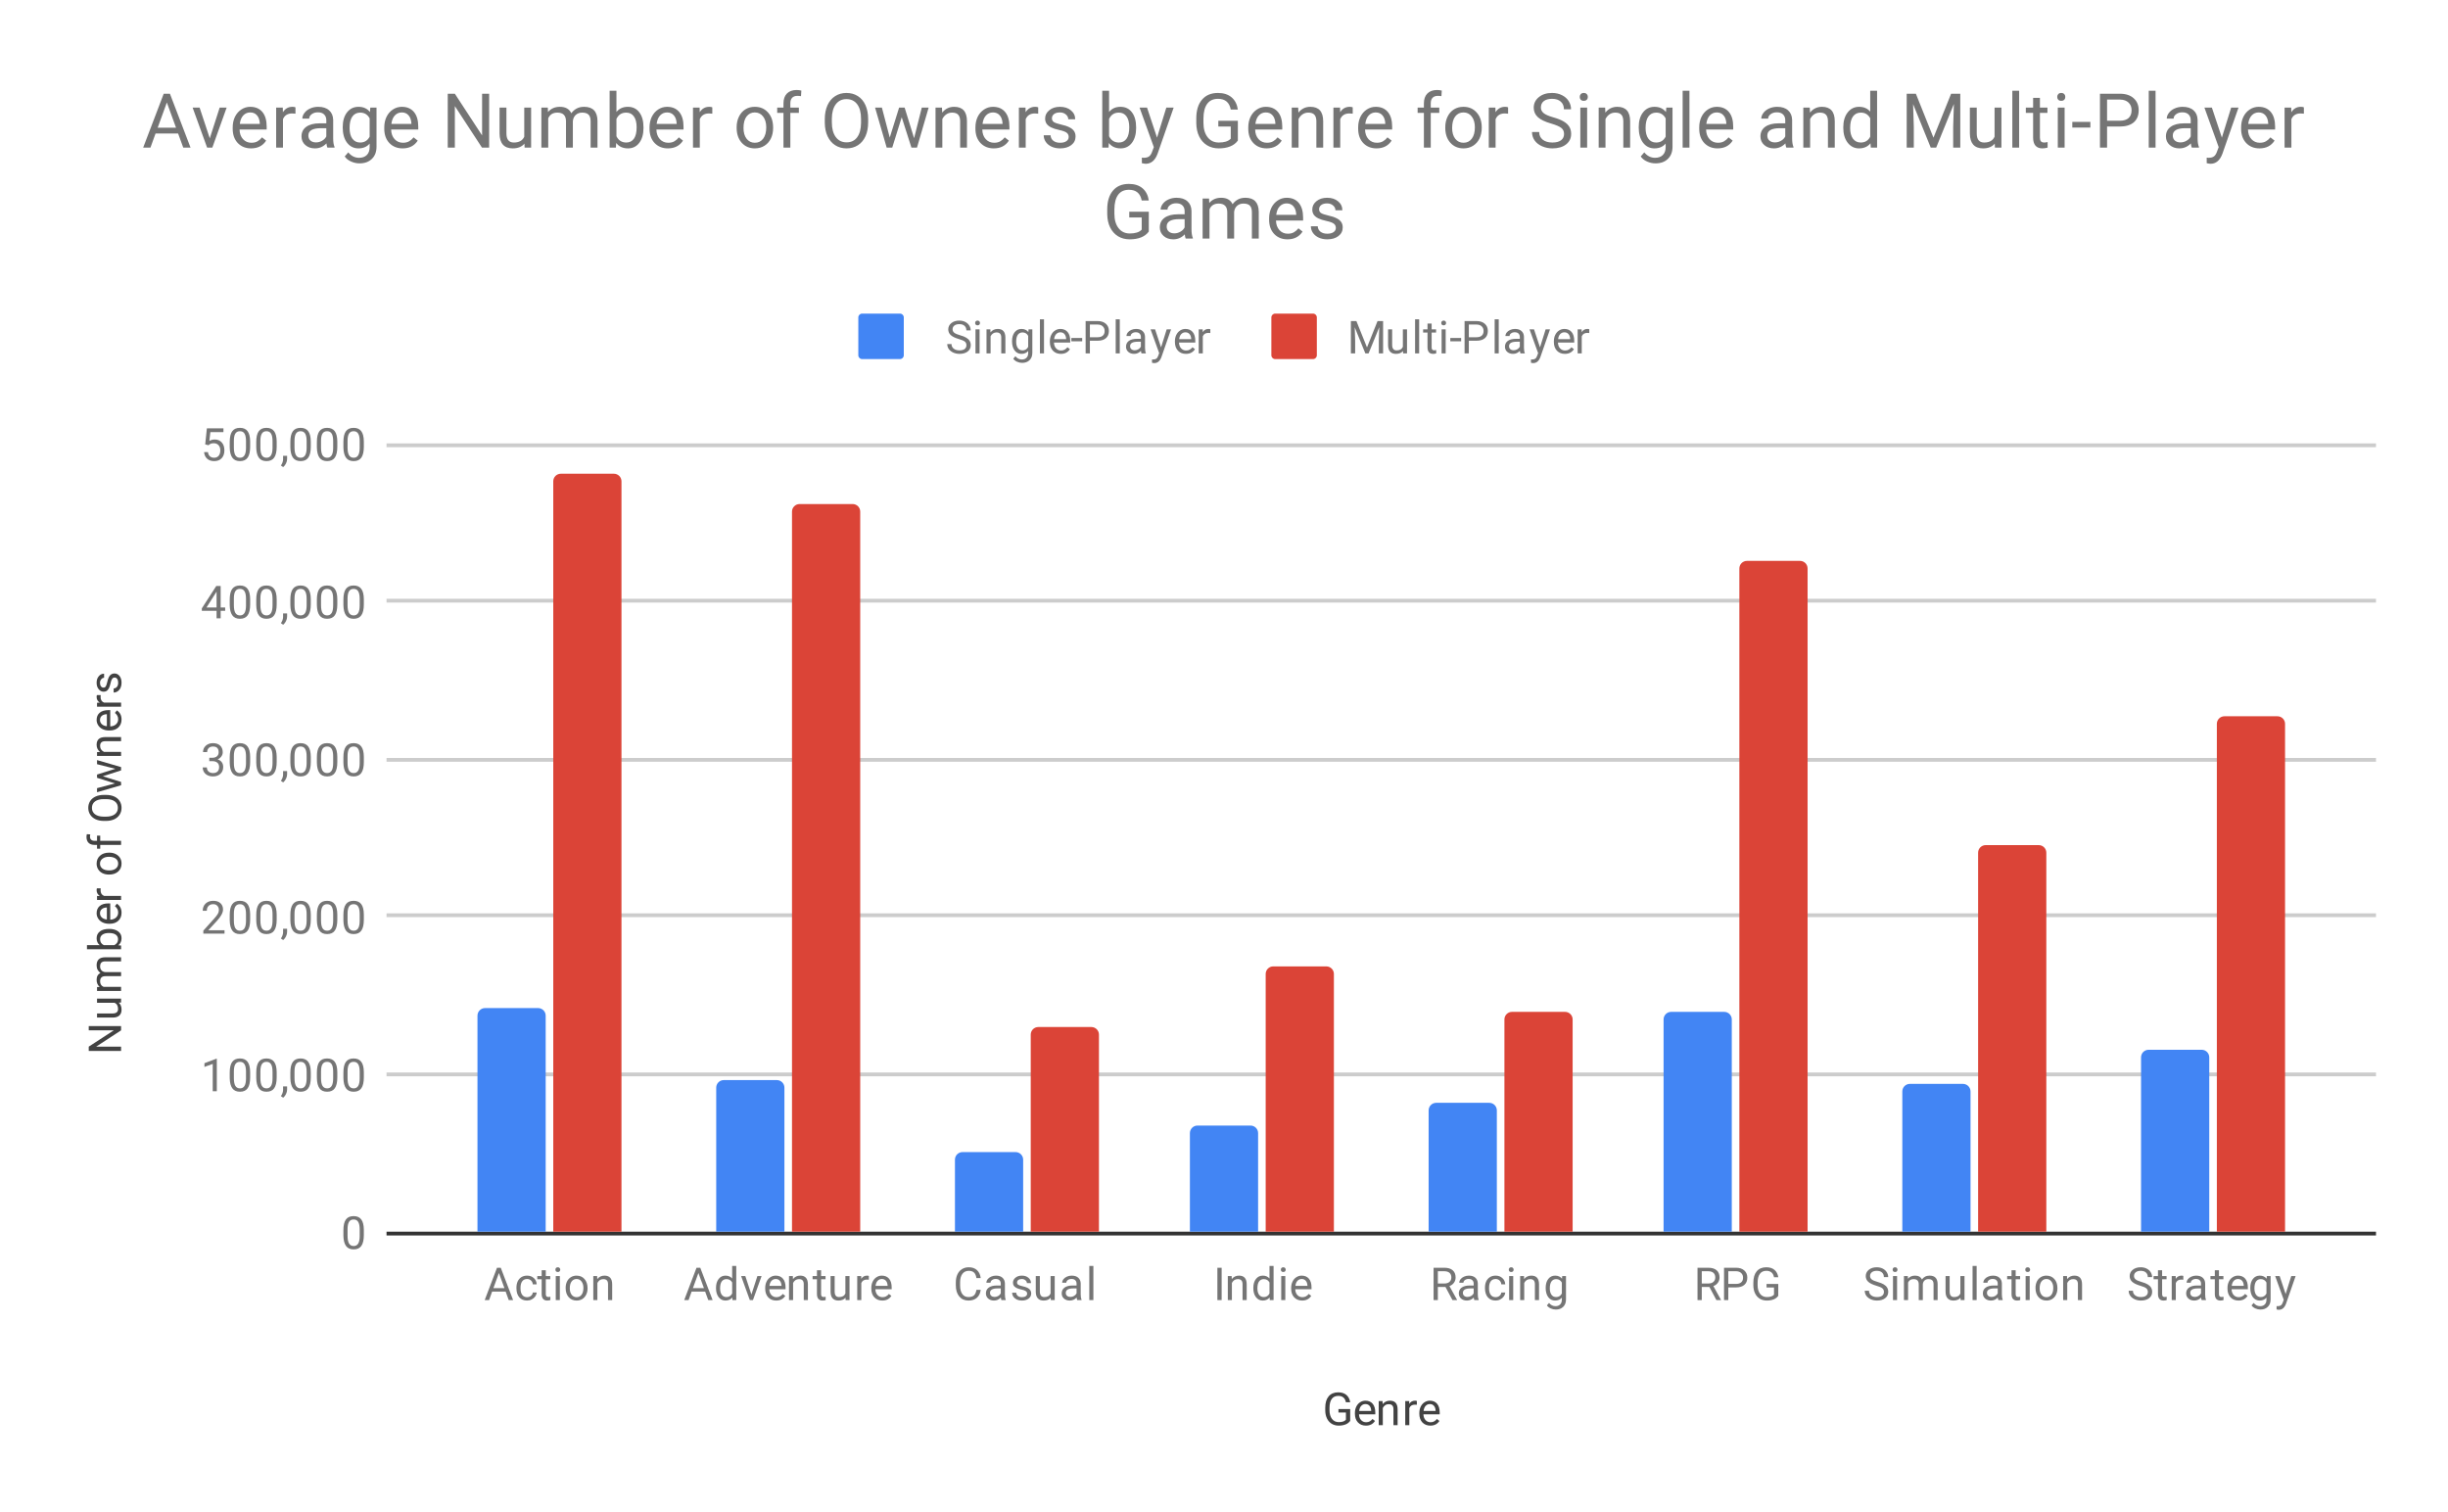 <svg version="1.1" viewBox="0.0 0.0 646.0 399.0" fill="none" stroke="none" stroke-linecap="square" stroke-miterlimit="10" width="646" height="399" xmlns:xlink="http://www.w3.org/1999/xlink" xmlns="http://www.w3.org/2000/svg"><path fill="#ffffff" d="M0 0L646.0 0L646.0 399.0L0 399.0L0 0Z" fill-rule="nonzero"/><path stroke="#333333" stroke-width="1.0" stroke-linecap="butt" d="M102.5 325.5L626.5 325.5" fill-rule="nonzero"/><path stroke="#cccccc" stroke-width="1.0" stroke-linecap="butt" d="M102.5 283.5L626.5 283.5" fill-rule="nonzero"/><path stroke="#cccccc" stroke-width="1.0" stroke-linecap="butt" d="M102.5 241.5L626.5 241.5" fill-rule="nonzero"/><path stroke="#cccccc" stroke-width="1.0" stroke-linecap="butt" d="M102.5 200.5L626.5 200.5" fill-rule="nonzero"/><path stroke="#cccccc" stroke-width="1.0" stroke-linecap="butt" d="M102.5 158.5L626.5 158.5" fill-rule="nonzero"/><path stroke="#cccccc" stroke-width="1.0" stroke-linecap="butt" d="M102.5 117.5L626.5 117.5" fill-rule="nonzero"/><clipPath id="id_0"><path d="M102.95 117.05L626.05 117.05L626.05 325.05L102.95 325.05L102.95 117.05Z" clip-rule="nonzero"/></clipPath><path stroke="#000000" stroke-width="2.0" stroke-linecap="butt" stroke-opacity="0.0" clip-path="url(#id_0)" d="M144.0 325.0L126.0 325.0L126.0 268.0C126.0 266.895 126.895 266.0 128.0 266.0L142.0 266.0C143.105 266.0 144.0 266.895 144.0 268.0Z" fill-rule="nonzero"/><path fill="#4285f4" clip-path="url(#id_0)" d="M144.0 325.0L126.0 325.0L126.0 268.0C126.0 266.895 126.895 266.0 128.0 266.0L142.0 266.0C143.105 266.0 144.0 266.895 144.0 268.0Z" fill-rule="nonzero"/><path stroke="#000000" stroke-width="2.0" stroke-linecap="butt" stroke-opacity="0.0" clip-path="url(#id_0)" d="M207.0 325.0L189.0 325.0L189.0 287.0C189.0 285.895 189.895 285.0 191.0 285.0L205.0 285.0C206.105 285.0 207.0 285.895 207.0 287.0Z" fill-rule="nonzero"/><path fill="#4285f4" clip-path="url(#id_0)" d="M207.0 325.0L189.0 325.0L189.0 287.0C189.0 285.895 189.895 285.0 191.0 285.0L205.0 285.0C206.105 285.0 207.0 285.895 207.0 287.0Z" fill-rule="nonzero"/><path stroke="#000000" stroke-width="2.0" stroke-linecap="butt" stroke-opacity="0.0" clip-path="url(#id_0)" d="M270.0 325.0L252.0 325.0L252.0 306.0C252.0 304.895 252.895 304.0 254.0 304.0L268.0 304.0C269.105 304.0 270.0 304.895 270.0 306.0Z" fill-rule="nonzero"/><path fill="#4285f4" clip-path="url(#id_0)" d="M270.0 325.0L252.0 325.0L252.0 306.0C252.0 304.895 252.895 304.0 254.0 304.0L268.0 304.0C269.105 304.0 270.0 304.895 270.0 306.0Z" fill-rule="nonzero"/><path stroke="#000000" stroke-width="2.0" stroke-linecap="butt" stroke-opacity="0.0" clip-path="url(#id_0)" d="M332.0 325.0L314.0 325.0L314.0 299.0C314.0 297.895 314.895 297.0 316.0 297.0L330.0 297.0C331.105 297.0 332.0 297.895 332.0 299.0Z" fill-rule="nonzero"/><path fill="#4285f4" clip-path="url(#id_0)" d="M332.0 325.0L314.0 325.0L314.0 299.0C314.0 297.895 314.895 297.0 316.0 297.0L330.0 297.0C331.105 297.0 332.0 297.895 332.0 299.0Z" fill-rule="nonzero"/><path stroke="#000000" stroke-width="2.0" stroke-linecap="butt" stroke-opacity="0.0" clip-path="url(#id_0)" d="M395.0 325.0L377.0 325.0L377.0 293.0C377.0 291.895 377.895 291.0 379.0 291.0L393.0 291.0C394.105 291.0 395.0 291.895 395.0 293.0Z" fill-rule="nonzero"/><path fill="#4285f4" clip-path="url(#id_0)" d="M395.0 325.0L377.0 325.0L377.0 293.0C377.0 291.895 377.895 291.0 379.0 291.0L393.0 291.0C394.105 291.0 395.0 291.895 395.0 293.0Z" fill-rule="nonzero"/><path stroke="#000000" stroke-width="2.0" stroke-linecap="butt" stroke-opacity="0.0" clip-path="url(#id_0)" d="M457.0 325.0L439.0 325.0L439.0 269.0C439.0 267.895 439.895 267.0 441.0 267.0L455.0 267.0C456.105 267.0 457.0 267.895 457.0 269.0Z" fill-rule="nonzero"/><path fill="#4285f4" clip-path="url(#id_0)" d="M457.0 325.0L439.0 325.0L439.0 269.0C439.0 267.895 439.895 267.0 441.0 267.0L455.0 267.0C456.105 267.0 457.0 267.895 457.0 269.0Z" fill-rule="nonzero"/><path stroke="#000000" stroke-width="2.0" stroke-linecap="butt" stroke-opacity="0.0" clip-path="url(#id_0)" d="M520.0 325.0L502.0 325.0L502.0 288.0C502.0 286.895 502.895 286.0 504.0 286.0L518.0 286.0C519.105 286.0 520.0 286.895 520.0 288.0Z" fill-rule="nonzero"/><path fill="#4285f4" clip-path="url(#id_0)" d="M520.0 325.0L502.0 325.0L502.0 288.0C502.0 286.895 502.895 286.0 504.0 286.0L518.0 286.0C519.105 286.0 520.0 286.895 520.0 288.0Z" fill-rule="nonzero"/><path stroke="#000000" stroke-width="2.0" stroke-linecap="butt" stroke-opacity="0.0" clip-path="url(#id_0)" d="M583.0 325.0L565.0 325.0L565.0 279.0C565.0 277.895 565.895 277.0 567.0 277.0L581.0 277.0C582.105 277.0 583.0 277.895 583.0 279.0Z" fill-rule="nonzero"/><path fill="#4285f4" clip-path="url(#id_0)" d="M583.0 325.0L565.0 325.0L565.0 279.0C565.0 277.895 565.895 277.0 567.0 277.0L581.0 277.0C582.105 277.0 583.0 277.895 583.0 279.0Z" fill-rule="nonzero"/><path stroke="#000000" stroke-width="2.0" stroke-linecap="butt" stroke-opacity="0.0" clip-path="url(#id_0)" d="M164.0 325.0L146.0 325.0L146.0 127.0C146.0 125.895 146.895 125.0 148.0 125.0L162.0 125.0C163.105 125.0 164.0 125.895 164.0 127.0Z" fill-rule="nonzero"/><path fill="#db4437" clip-path="url(#id_0)" d="M164.0 325.0L146.0 325.0L146.0 127.0C146.0 125.895 146.895 125.0 148.0 125.0L162.0 125.0C163.105 125.0 164.0 125.895 164.0 127.0Z" fill-rule="nonzero"/><path stroke="#000000" stroke-width="2.0" stroke-linecap="butt" stroke-opacity="0.0" clip-path="url(#id_0)" d="M227.0 325.0L209.0 325.0L209.0 135.0C209.0 133.895 209.895 133.0 211.0 133.0L225.0 133.0C226.105 133.0 227.0 133.895 227.0 135.0Z" fill-rule="nonzero"/><path fill="#db4437" clip-path="url(#id_0)" d="M227.0 325.0L209.0 325.0L209.0 135.0C209.0 133.895 209.895 133.0 211.0 133.0L225.0 133.0C226.105 133.0 227.0 133.895 227.0 135.0Z" fill-rule="nonzero"/><path stroke="#000000" stroke-width="2.0" stroke-linecap="butt" stroke-opacity="0.0" clip-path="url(#id_0)" d="M290.0 325.0L272.0 325.0L272.0 273.0C272.0 271.895 272.895 271.0 274.0 271.0L288.0 271.0C289.105 271.0 290.0 271.895 290.0 273.0Z" fill-rule="nonzero"/><path fill="#db4437" clip-path="url(#id_0)" d="M290.0 325.0L272.0 325.0L272.0 273.0C272.0 271.895 272.895 271.0 274.0 271.0L288.0 271.0C289.105 271.0 290.0 271.895 290.0 273.0Z" fill-rule="nonzero"/><path stroke="#000000" stroke-width="2.0" stroke-linecap="butt" stroke-opacity="0.0" clip-path="url(#id_0)" d="M352.0 325.0L334.0 325.0L334.0 257.0C334.0 255.895 334.895 255.0 336.0 255.0L350.0 255.0C351.105 255.0 352.0 255.895 352.0 257.0Z" fill-rule="nonzero"/><path fill="#db4437" clip-path="url(#id_0)" d="M352.0 325.0L334.0 325.0L334.0 257.0C334.0 255.895 334.895 255.0 336.0 255.0L350.0 255.0C351.105 255.0 352.0 255.895 352.0 257.0Z" fill-rule="nonzero"/><path stroke="#000000" stroke-width="2.0" stroke-linecap="butt" stroke-opacity="0.0" clip-path="url(#id_0)" d="M415.0 325.0L397.0 325.0L397.0 269.0C397.0 267.895 397.895 267.0 399.0 267.0L413.0 267.0C414.105 267.0 415.0 267.895 415.0 269.0Z" fill-rule="nonzero"/><path fill="#db4437" clip-path="url(#id_0)" d="M415.0 325.0L397.0 325.0L397.0 269.0C397.0 267.895 397.895 267.0 399.0 267.0L413.0 267.0C414.105 267.0 415.0 267.895 415.0 269.0Z" fill-rule="nonzero"/><path stroke="#000000" stroke-width="2.0" stroke-linecap="butt" stroke-opacity="0.0" clip-path="url(#id_0)" d="M477.0 325.0L459.0 325.0L459.0 150.0C459.0 148.895 459.895 148.0 461.0 148.0L475.0 148.0C476.105 148.0 477.0 148.895 477.0 150.0Z" fill-rule="nonzero"/><path fill="#db4437" clip-path="url(#id_0)" d="M477.0 325.0L459.0 325.0L459.0 150.0C459.0 148.895 459.895 148.0 461.0 148.0L475.0 148.0C476.105 148.0 477.0 148.895 477.0 150.0Z" fill-rule="nonzero"/><path stroke="#000000" stroke-width="2.0" stroke-linecap="butt" stroke-opacity="0.0" clip-path="url(#id_0)" d="M540.0 325.0L522.0 325.0L522.0 225.0C522.0 223.895 522.895 223.0 524.0 223.0L538.0 223.0C539.105 223.0 540.0 223.895 540.0 225.0Z" fill-rule="nonzero"/><path fill="#db4437" clip-path="url(#id_0)" d="M540.0 325.0L522.0 325.0L522.0 225.0C522.0 223.895 522.895 223.0 524.0 223.0L538.0 223.0C539.105 223.0 540.0 223.895 540.0 225.0Z" fill-rule="nonzero"/><path stroke="#000000" stroke-width="2.0" stroke-linecap="butt" stroke-opacity="0.0" clip-path="url(#id_0)" d="M603.0 325.0L585.0 325.0L585.0 191.0C585.0 189.895 585.895 189.0 587.0 189.0L601.0 189.0C602.105 189.0 603.0 189.895 603.0 191.0Z" fill-rule="nonzero"/><path fill="#db4437" clip-path="url(#id_0)" d="M603.0 325.0L585.0 325.0L585.0 191.0C585.0 189.895 585.895 189.0 587.0 189.0L601.0 189.0C602.105 189.0 603.0 189.895 603.0 191.0Z" fill-rule="nonzero"/><path fill="#424242" d="M356.297 374.925Q355.859 375.55 355.078 375.863Q354.297 376.175 353.266 376.175Q352.234 376.175 351.422 375.691Q350.609 375.191 350.172 374.284Q349.734 373.378 349.719 372.191L349.719 371.456Q349.719 369.519 350.609 368.456Q351.516 367.394 353.141 367.394Q354.484 367.394 355.297 368.081Q356.109 368.769 356.297 370.019L355.172 370.019Q354.844 368.331 353.156 368.331Q352.016 368.331 351.438 369.128Q350.859 369.909 350.844 371.425L350.844 372.113Q350.844 373.55 351.5 374.409Q352.156 375.253 353.281 375.253Q353.906 375.253 354.375 375.113Q354.859 374.972 355.172 374.628L355.172 372.722L353.203 372.722L353.203 371.8L356.297 371.8L356.297 374.925ZM360.453 376.175Q359.156 376.175 358.344 375.331Q357.547 374.472 357.547 373.05L357.547 372.863Q357.547 371.909 357.906 371.175Q358.266 370.425 358.906 370.019Q359.562 369.597 360.312 369.597Q361.547 369.597 362.234 370.409Q362.922 371.222 362.922 372.738L362.922 373.191L358.625 373.191Q358.656 374.128 359.172 374.706Q359.703 375.284 360.516 375.284Q361.078 375.284 361.469 375.05Q361.875 374.816 362.188 374.425L362.844 374.941Q362.047 376.175 360.453 376.175ZM360.312 370.488Q359.656 370.488 359.203 370.972Q358.766 371.441 358.672 372.3L361.844 372.3L361.844 372.222Q361.797 371.394 361.391 370.941Q361.0 370.488 360.312 370.488ZM364.844 369.706L364.875 370.503Q365.609 369.597 366.781 369.597Q368.797 369.597 368.812 371.863L368.812 376.05L367.719 376.05L367.719 371.847Q367.719 371.175 367.406 370.847Q367.109 370.519 366.453 370.519Q365.922 370.519 365.516 370.8Q365.125 371.081 364.906 371.534L364.906 376.05L363.828 376.05L363.828 369.706L364.844 369.706ZM373.891 370.675Q373.641 370.644 373.359 370.644Q372.281 370.644 371.906 371.55L371.906 376.05L370.828 376.05L370.828 369.706L371.875 369.706L371.891 370.441Q372.422 369.597 373.406 369.597Q373.719 369.597 373.891 369.675L373.891 370.675ZM377.453 376.175Q376.156 376.175 375.344 375.331Q374.547 374.472 374.547 373.05L374.547 372.863Q374.547 371.909 374.906 371.175Q375.266 370.425 375.906 370.019Q376.562 369.597 377.312 369.597Q378.547 369.597 379.234 370.409Q379.922 371.222 379.922 372.738L379.922 373.191L375.625 373.191Q375.656 374.128 376.172 374.706Q376.703 375.284 377.516 375.284Q378.078 375.284 378.469 375.05Q378.875 374.816 379.188 374.425L379.844 374.941Q379.047 376.175 377.453 376.175ZM377.312 370.488Q376.656 370.488 376.203 370.972Q375.766 371.441 375.672 372.3L378.844 372.3L378.844 372.222Q378.797 371.394 378.391 370.941Q378.0 370.488 377.312 370.488Z" fill-rule="nonzero"/><path fill="#424242" d="M31.95 270.753L31.95 271.878L25.372 276.175L31.95 276.175L31.95 277.316L23.419 277.316L23.419 276.175L30.028 271.878L23.419 271.878L23.419 270.753L31.95 270.753ZM31.325 264.566Q32.075 265.191 32.075 266.425Q32.075 267.441 31.481 267.972Q30.887 268.503 29.731 268.503L25.606 268.503L25.606 267.425L29.7 267.425Q31.153 267.425 31.153 266.253Q31.153 265.003 30.216 264.597L25.606 264.597L25.606 263.503L31.95 263.503L31.95 264.534L31.325 264.566ZM25.606 260.456L26.309 260.425Q25.497 259.738 25.497 258.55Q25.497 257.222 26.512 256.738Q26.059 256.425 25.778 255.925Q25.497 255.409 25.497 254.722Q25.497 252.628 27.7 252.597L31.95 252.597L31.95 253.675L27.762 253.675Q27.091 253.675 26.762 253.988Q26.419 254.3 26.419 255.034Q26.419 255.644 26.778 256.05Q27.137 256.441 27.747 256.503L31.95 256.503L31.95 257.581L27.794 257.581Q26.419 257.581 26.419 258.941Q26.419 260.003 27.325 260.394L31.95 260.394L31.95 261.488L25.606 261.488L25.606 260.456ZM28.856 245.113Q30.309 245.113 31.2 245.784Q32.075 246.441 32.075 247.566Q32.075 248.769 31.216 249.425L31.95 249.488L31.95 250.472L22.95 250.472L22.95 249.394L26.309 249.394Q25.497 248.738 25.497 247.581Q25.497 246.425 26.372 245.769Q27.231 245.113 28.762 245.113L28.856 245.113ZM28.731 246.191Q27.622 246.191 27.028 246.628Q26.419 247.05 26.419 247.847Q26.419 248.925 27.403 249.394L30.153 249.394Q31.153 248.894 31.153 247.847Q31.153 247.066 30.544 246.628Q29.934 246.191 28.731 246.191ZM32.075 240.847Q32.075 242.144 31.231 242.956Q30.372 243.753 28.95 243.753L28.762 243.753Q27.809 243.753 27.075 243.394Q26.325 243.034 25.919 242.394Q25.497 241.738 25.497 240.988Q25.497 239.753 26.309 239.066Q27.122 238.378 28.637 238.378L29.091 238.378L29.091 242.675Q30.028 242.644 30.606 242.128Q31.184 241.597 31.184 240.784Q31.184 240.222 30.95 239.831Q30.716 239.425 30.325 239.113L30.841 238.456Q32.075 239.253 32.075 240.847ZM26.387 240.988Q26.387 241.644 26.872 242.097Q27.341 242.534 28.2 242.628L28.2 239.456L28.122 239.456Q27.294 239.503 26.841 239.909Q26.387 240.3 26.387 240.988ZM26.575 234.409Q26.544 234.659 26.544 234.941Q26.544 236.019 27.45 236.394L31.95 236.394L31.95 237.472L25.606 237.472L25.606 236.425L26.341 236.409Q25.497 235.878 25.497 234.894Q25.497 234.581 25.575 234.409L26.575 234.409ZM28.716 230.769Q27.794 230.769 27.044 230.409Q26.294 230.034 25.903 229.378Q25.497 228.722 25.497 227.894Q25.497 226.597 26.387 225.8Q27.278 224.988 28.778 224.988L28.856 224.988Q29.778 224.988 30.512 225.347Q31.247 225.706 31.669 226.363Q32.075 227.019 32.075 227.878Q32.075 229.159 31.184 229.972Q30.278 230.769 28.794 230.769L28.716 230.769ZM28.856 229.675Q29.903 229.675 30.544 229.191Q31.184 228.691 31.184 227.878Q31.184 227.05 30.544 226.566Q29.887 226.081 28.716 226.081Q27.684 226.081 27.044 226.581Q26.387 227.066 26.387 227.894Q26.387 228.691 27.028 229.191Q27.653 229.675 28.856 229.675ZM31.95 222.941L26.45 222.941L26.45 223.941L25.606 223.941L25.606 222.941L24.966 222.941Q23.934 222.941 23.387 222.409Q22.825 221.863 22.825 220.863Q22.825 220.488 22.919 220.113L23.809 220.175Q23.747 220.456 23.747 220.753Q23.747 221.284 24.059 221.581Q24.372 221.863 24.934 221.863L25.606 221.863L25.606 220.503L26.45 220.503L26.45 221.863L31.95 221.863L31.95 222.941ZM27.966 209.753Q29.216 209.753 30.153 210.175Q31.075 210.597 31.575 211.378Q32.075 212.144 32.075 213.175Q32.075 214.175 31.575 214.956Q31.075 215.738 30.169 216.175Q29.247 216.597 28.028 216.613L27.419 216.613Q26.184 216.613 25.247 216.191Q24.309 215.753 23.809 214.972Q23.294 214.191 23.294 213.175Q23.294 212.159 23.794 211.378Q24.294 210.597 25.231 210.175Q26.169 209.753 27.419 209.753L27.966 209.753ZM27.403 210.863Q25.887 210.863 25.075 211.472Q24.262 212.081 24.262 213.175Q24.262 214.253 25.075 214.863Q25.887 215.472 27.325 215.488L27.966 215.488Q29.434 215.488 30.278 214.878Q31.106 214.253 31.106 213.175Q31.106 212.081 30.325 211.488Q29.528 210.878 28.044 210.863L27.403 210.863ZM30.45 202.863L25.606 201.644L25.606 200.566L31.95 202.409L31.95 203.284L27.137 204.831L31.95 206.331L31.95 207.206L25.606 209.05L25.606 207.972L30.356 206.722L25.606 205.238L25.606 204.378L30.45 202.863ZM25.606 198.456L26.403 198.425Q25.497 197.691 25.497 196.519Q25.497 194.503 27.762 194.488L31.95 194.488L31.95 195.581L27.747 195.581Q27.075 195.581 26.747 195.894Q26.419 196.191 26.419 196.847Q26.419 197.378 26.7 197.784Q26.981 198.175 27.434 198.394L31.95 198.394L31.95 199.472L25.606 199.472L25.606 198.456ZM32.075 189.847Q32.075 191.144 31.231 191.956Q30.372 192.753 28.95 192.753L28.762 192.753Q27.809 192.753 27.075 192.394Q26.325 192.034 25.919 191.394Q25.497 190.738 25.497 189.988Q25.497 188.753 26.309 188.066Q27.122 187.378 28.637 187.378L29.091 187.378L29.091 191.675Q30.028 191.644 30.606 191.128Q31.184 190.597 31.184 189.784Q31.184 189.222 30.95 188.831Q30.716 188.425 30.325 188.113L30.841 187.456Q32.075 188.253 32.075 189.847ZM26.387 189.988Q26.387 190.644 26.872 191.097Q27.341 191.534 28.2 191.628L28.2 188.456L28.122 188.456Q27.294 188.503 26.841 188.909Q26.387 189.3 26.387 189.988ZM26.575 183.409Q26.544 183.659 26.544 183.941Q26.544 185.019 27.45 185.394L31.95 185.394L31.95 186.472L25.606 186.472L25.606 185.425L26.341 185.409Q25.497 184.878 25.497 183.894Q25.497 183.581 25.575 183.409L26.575 183.409ZM30.262 178.784Q29.825 178.784 29.591 179.128Q29.341 179.456 29.169 180.284Q28.997 181.097 28.747 181.581Q28.497 182.066 28.169 182.3Q27.825 182.519 27.356 182.519Q26.575 182.519 26.044 181.863Q25.497 181.206 25.497 180.175Q25.497 179.097 26.059 178.441Q26.606 177.769 27.466 177.769L27.466 178.847Q27.028 178.847 26.716 179.238Q26.387 179.613 26.387 180.175Q26.387 180.769 26.653 181.113Q26.903 181.441 27.309 181.441Q27.7 181.441 27.903 181.128Q28.106 180.816 28.294 180.003Q28.466 179.191 28.716 178.691Q28.966 178.191 29.325 177.956Q29.684 177.706 30.184 177.706Q31.044 177.706 31.559 178.394Q32.075 179.066 32.075 180.144Q32.075 180.909 31.809 181.503Q31.528 182.081 31.044 182.409Q30.559 182.738 29.997 182.738L29.997 181.659Q30.544 181.628 30.872 181.222Q31.184 180.816 31.184 180.144Q31.184 179.534 30.934 179.159Q30.684 178.784 30.262 178.784Z" fill-rule="nonzero"/><path fill="#757575" d="M96.013 325.909Q96.013 327.816 95.356 328.753Q94.716 329.675 93.325 329.675Q91.966 329.675 91.309 328.769Q90.653 327.863 90.622 326.05L90.622 324.613Q90.622 322.722 91.263 321.816Q91.919 320.894 93.309 320.894Q94.684 320.894 95.341 321.784Q95.997 322.659 96.013 324.503L96.013 325.909ZM94.919 324.425Q94.919 323.05 94.528 322.425Q94.153 321.784 93.309 321.784Q92.481 321.784 92.091 322.425Q91.716 323.05 91.716 324.347L91.716 326.081Q91.716 327.456 92.106 328.128Q92.513 328.784 93.325 328.784Q94.122 328.784 94.513 328.159Q94.903 327.534 94.919 326.206L94.919 324.425Z" fill-rule="nonzero"/><path fill="#757575" d="M57.216 287.95L56.138 287.95L56.138 280.731L53.95 281.528L53.95 280.544L57.059 279.372L57.216 279.372L57.216 287.95ZM66.013 284.309Q66.013 286.216 65.356 287.153Q64.716 288.075 63.325 288.075Q61.966 288.075 61.309 287.169Q60.653 286.262 60.622 284.45L60.622 283.012Q60.622 281.122 61.263 280.216Q61.919 279.294 63.309 279.294Q64.684 279.294 65.341 280.184Q65.997 281.059 66.013 282.903L66.013 284.309ZM64.919 282.825Q64.919 281.45 64.528 280.825Q64.153 280.184 63.309 280.184Q62.481 280.184 62.091 280.825Q61.716 281.45 61.716 282.747L61.716 284.481Q61.716 285.856 62.106 286.528Q62.513 287.184 63.325 287.184Q64.122 287.184 64.513 286.559Q64.903 285.934 64.919 284.606L64.919 282.825ZM73.013 284.309Q73.013 286.216 72.356 287.153Q71.716 288.075 70.325 288.075Q68.966 288.075 68.309 287.169Q67.653 286.262 67.622 284.45L67.622 283.012Q67.622 281.122 68.263 280.216Q68.919 279.294 70.309 279.294Q71.684 279.294 72.341 280.184Q72.997 281.059 73.013 282.903L73.013 284.309ZM71.919 282.825Q71.919 281.45 71.528 280.825Q71.153 280.184 70.309 280.184Q69.481 280.184 69.091 280.825Q68.716 281.45 68.716 282.747L68.716 284.481Q68.716 285.856 69.106 286.528Q69.513 287.184 70.325 287.184Q71.122 287.184 71.513 286.559Q71.903 285.934 71.919 284.606L71.919 282.825ZM74.731 289.653L74.122 289.231Q74.669 288.466 74.7 287.637L74.7 286.669L75.763 286.669L75.763 287.512Q75.763 288.106 75.466 288.7Q75.169 289.294 74.731 289.653ZM82.013 284.309Q82.013 286.216 81.356 287.153Q80.716 288.075 79.325 288.075Q77.966 288.075 77.309 287.169Q76.653 286.262 76.622 284.45L76.622 283.012Q76.622 281.122 77.263 280.216Q77.919 279.294 79.309 279.294Q80.684 279.294 81.341 280.184Q81.997 281.059 82.013 282.903L82.013 284.309ZM80.919 282.825Q80.919 281.45 80.528 280.825Q80.153 280.184 79.309 280.184Q78.481 280.184 78.091 280.825Q77.716 281.45 77.716 282.747L77.716 284.481Q77.716 285.856 78.106 286.528Q78.513 287.184 79.325 287.184Q80.122 287.184 80.513 286.559Q80.903 285.934 80.919 284.606L80.919 282.825ZM89.013 284.309Q89.013 286.216 88.356 287.153Q87.716 288.075 86.325 288.075Q84.966 288.075 84.309 287.169Q83.653 286.262 83.622 284.45L83.622 283.012Q83.622 281.122 84.263 280.216Q84.919 279.294 86.309 279.294Q87.684 279.294 88.341 280.184Q88.997 281.059 89.013 282.903L89.013 284.309ZM87.919 282.825Q87.919 281.45 87.528 280.825Q87.153 280.184 86.309 280.184Q85.481 280.184 85.091 280.825Q84.716 281.45 84.716 282.747L84.716 284.481Q84.716 285.856 85.106 286.528Q85.513 287.184 86.325 287.184Q87.122 287.184 87.513 286.559Q87.903 285.934 87.919 284.606L87.919 282.825ZM96.013 284.309Q96.013 286.216 95.356 287.153Q94.716 288.075 93.325 288.075Q91.966 288.075 91.309 287.169Q90.653 286.262 90.622 284.45L90.622 283.012Q90.622 281.122 91.263 280.216Q91.919 279.294 93.309 279.294Q94.684 279.294 95.341 280.184Q95.997 281.059 96.013 282.903L96.013 284.309ZM94.919 282.825Q94.919 281.45 94.528 280.825Q94.153 280.184 93.309 280.184Q92.481 280.184 92.091 280.825Q91.716 281.45 91.716 282.747L91.716 284.481Q91.716 285.856 92.106 286.528Q92.513 287.184 93.325 287.184Q94.122 287.184 94.513 286.559Q94.903 285.934 94.919 284.606L94.919 282.825Z" fill-rule="nonzero"/><path fill="#757575" d="M59.247 246.35L53.653 246.35L53.653 245.569L56.606 242.287Q57.263 241.537 57.513 241.084Q57.763 240.616 57.763 240.116Q57.763 239.444 57.356 239.022Q56.966 238.584 56.278 238.584Q55.481 238.584 55.028 239.053Q54.575 239.506 54.575 240.334L53.497 240.334Q53.497 239.147 54.247 238.428Q55.013 237.694 56.278 237.694Q57.481 237.694 58.169 238.319Q58.856 238.944 58.856 239.991Q58.856 241.241 57.247 242.991L54.966 245.459L59.247 245.459L59.247 246.35ZM66.013 242.709Q66.013 244.616 65.356 245.553Q64.716 246.475 63.325 246.475Q61.966 246.475 61.309 245.569Q60.653 244.662 60.622 242.85L60.622 241.412Q60.622 239.522 61.263 238.616Q61.919 237.694 63.309 237.694Q64.684 237.694 65.341 238.584Q65.997 239.459 66.013 241.303L66.013 242.709ZM64.919 241.225Q64.919 239.85 64.528 239.225Q64.153 238.584 63.309 238.584Q62.481 238.584 62.091 239.225Q61.716 239.85 61.716 241.147L61.716 242.881Q61.716 244.256 62.106 244.928Q62.513 245.584 63.325 245.584Q64.122 245.584 64.513 244.959Q64.903 244.334 64.919 243.006L64.919 241.225ZM73.013 242.709Q73.013 244.616 72.356 245.553Q71.716 246.475 70.325 246.475Q68.966 246.475 68.309 245.569Q67.653 244.662 67.622 242.85L67.622 241.412Q67.622 239.522 68.263 238.616Q68.919 237.694 70.309 237.694Q71.684 237.694 72.341 238.584Q72.997 239.459 73.013 241.303L73.013 242.709ZM71.919 241.225Q71.919 239.85 71.528 239.225Q71.153 238.584 70.309 238.584Q69.481 238.584 69.091 239.225Q68.716 239.85 68.716 241.147L68.716 242.881Q68.716 244.256 69.106 244.928Q69.513 245.584 70.325 245.584Q71.122 245.584 71.513 244.959Q71.903 244.334 71.919 243.006L71.919 241.225ZM74.731 248.053L74.122 247.631Q74.669 246.866 74.7 246.037L74.7 245.069L75.763 245.069L75.763 245.912Q75.763 246.506 75.466 247.1Q75.169 247.694 74.731 248.053ZM82.013 242.709Q82.013 244.616 81.356 245.553Q80.716 246.475 79.325 246.475Q77.966 246.475 77.309 245.569Q76.653 244.662 76.622 242.85L76.622 241.412Q76.622 239.522 77.263 238.616Q77.919 237.694 79.309 237.694Q80.684 237.694 81.341 238.584Q81.997 239.459 82.013 241.303L82.013 242.709ZM80.919 241.225Q80.919 239.85 80.528 239.225Q80.153 238.584 79.309 238.584Q78.481 238.584 78.091 239.225Q77.716 239.85 77.716 241.147L77.716 242.881Q77.716 244.256 78.106 244.928Q78.513 245.584 79.325 245.584Q80.122 245.584 80.513 244.959Q80.903 244.334 80.919 243.006L80.919 241.225ZM89.013 242.709Q89.013 244.616 88.356 245.553Q87.716 246.475 86.325 246.475Q84.966 246.475 84.309 245.569Q83.653 244.662 83.622 242.85L83.622 241.412Q83.622 239.522 84.263 238.616Q84.919 237.694 86.309 237.694Q87.684 237.694 88.341 238.584Q88.997 239.459 89.013 241.303L89.013 242.709ZM87.919 241.225Q87.919 239.85 87.528 239.225Q87.153 238.584 86.309 238.584Q85.481 238.584 85.091 239.225Q84.716 239.85 84.716 241.147L84.716 242.881Q84.716 244.256 85.106 244.928Q85.513 245.584 86.325 245.584Q87.122 245.584 87.513 244.959Q87.903 244.334 87.919 243.006L87.919 241.225ZM96.013 242.709Q96.013 244.616 95.356 245.553Q94.716 246.475 93.325 246.475Q91.966 246.475 91.309 245.569Q90.653 244.662 90.622 242.85L90.622 241.412Q90.622 239.522 91.263 238.616Q91.919 237.694 93.309 237.694Q94.684 237.694 95.341 238.584Q95.997 239.459 96.013 241.303L96.013 242.709ZM94.919 241.225Q94.919 239.85 94.528 239.225Q94.153 238.584 93.309 238.584Q92.481 238.584 92.091 239.225Q91.716 239.85 91.716 241.147L91.716 242.881Q91.716 244.256 92.106 244.928Q92.513 245.584 93.325 245.584Q94.122 245.584 94.513 244.959Q94.903 244.334 94.919 243.006L94.919 241.225Z" fill-rule="nonzero"/><path fill="#757575" d="M55.231 199.953L56.044 199.953Q56.825 199.938 57.263 199.547Q57.7 199.156 57.7 198.484Q57.7 196.984 56.2 196.984Q55.497 196.984 55.075 197.391Q54.669 197.797 54.669 198.453L53.575 198.453Q53.575 197.438 54.309 196.766Q55.059 196.094 56.2 196.094Q57.403 196.094 58.091 196.734Q58.778 197.375 58.778 198.516Q58.778 199.078 58.419 199.594Q58.059 200.109 57.434 200.375Q58.138 200.594 58.513 201.109Q58.903 201.625 58.903 202.375Q58.903 203.516 58.153 204.203Q57.403 204.875 56.2 204.875Q55.013 204.875 54.247 204.219Q53.497 203.562 53.497 202.5L54.591 202.5Q54.591 203.172 55.028 203.578Q55.466 203.984 56.216 203.984Q56.997 203.984 57.403 203.578Q57.825 203.156 57.825 202.391Q57.825 201.656 57.372 201.266Q56.919 200.859 56.044 200.844L55.231 200.844L55.231 199.953ZM66.013 201.109Q66.013 203.016 65.356 203.953Q64.716 204.875 63.325 204.875Q61.966 204.875 61.309 203.969Q60.653 203.062 60.622 201.25L60.622 199.812Q60.622 197.922 61.263 197.016Q61.919 196.094 63.309 196.094Q64.684 196.094 65.341 196.984Q65.997 197.859 66.013 199.703L66.013 201.109ZM64.919 199.625Q64.919 198.25 64.528 197.625Q64.153 196.984 63.309 196.984Q62.481 196.984 62.091 197.625Q61.716 198.25 61.716 199.547L61.716 201.281Q61.716 202.656 62.106 203.328Q62.513 203.984 63.325 203.984Q64.122 203.984 64.513 203.359Q64.903 202.734 64.919 201.406L64.919 199.625ZM73.013 201.109Q73.013 203.016 72.356 203.953Q71.716 204.875 70.325 204.875Q68.966 204.875 68.309 203.969Q67.653 203.062 67.622 201.25L67.622 199.812Q67.622 197.922 68.263 197.016Q68.919 196.094 70.309 196.094Q71.684 196.094 72.341 196.984Q72.997 197.859 73.013 199.703L73.013 201.109ZM71.919 199.625Q71.919 198.25 71.528 197.625Q71.153 196.984 70.309 196.984Q69.481 196.984 69.091 197.625Q68.716 198.25 68.716 199.547L68.716 201.281Q68.716 202.656 69.106 203.328Q69.513 203.984 70.325 203.984Q71.122 203.984 71.513 203.359Q71.903 202.734 71.919 201.406L71.919 199.625ZM74.731 206.453L74.122 206.031Q74.669 205.266 74.7 204.438L74.7 203.469L75.763 203.469L75.763 204.312Q75.763 204.906 75.466 205.5Q75.169 206.094 74.731 206.453ZM82.013 201.109Q82.013 203.016 81.356 203.953Q80.716 204.875 79.325 204.875Q77.966 204.875 77.309 203.969Q76.653 203.062 76.622 201.25L76.622 199.812Q76.622 197.922 77.263 197.016Q77.919 196.094 79.309 196.094Q80.684 196.094 81.341 196.984Q81.997 197.859 82.013 199.703L82.013 201.109ZM80.919 199.625Q80.919 198.25 80.528 197.625Q80.153 196.984 79.309 196.984Q78.481 196.984 78.091 197.625Q77.716 198.25 77.716 199.547L77.716 201.281Q77.716 202.656 78.106 203.328Q78.513 203.984 79.325 203.984Q80.122 203.984 80.513 203.359Q80.903 202.734 80.919 201.406L80.919 199.625ZM89.013 201.109Q89.013 203.016 88.356 203.953Q87.716 204.875 86.325 204.875Q84.966 204.875 84.309 203.969Q83.653 203.062 83.622 201.25L83.622 199.812Q83.622 197.922 84.263 197.016Q84.919 196.094 86.309 196.094Q87.684 196.094 88.341 196.984Q88.997 197.859 89.013 199.703L89.013 201.109ZM87.919 199.625Q87.919 198.25 87.528 197.625Q87.153 196.984 86.309 196.984Q85.481 196.984 85.091 197.625Q84.716 198.25 84.716 199.547L84.716 201.281Q84.716 202.656 85.106 203.328Q85.513 203.984 86.325 203.984Q87.122 203.984 87.513 203.359Q87.903 202.734 87.919 201.406L87.919 199.625ZM96.013 201.109Q96.013 203.016 95.356 203.953Q94.716 204.875 93.325 204.875Q91.966 204.875 91.309 203.969Q90.653 203.062 90.622 201.25L90.622 199.812Q90.622 197.922 91.263 197.016Q91.919 196.094 93.309 196.094Q94.684 196.094 95.341 196.984Q95.997 197.859 96.013 199.703L96.013 201.109ZM94.919 199.625Q94.919 198.25 94.528 197.625Q94.153 196.984 93.309 196.984Q92.481 196.984 92.091 197.625Q91.716 198.25 91.716 199.547L91.716 201.281Q91.716 202.656 92.106 203.328Q92.513 203.984 93.325 203.984Q94.122 203.984 94.513 203.359Q94.903 202.734 94.919 201.406L94.919 199.625Z" fill-rule="nonzero"/><path fill="#757575" d="M58.231 160.291L59.419 160.291L59.419 161.166L58.231 161.166L58.231 163.15L57.153 163.15L57.153 161.166L53.263 161.166L53.263 160.525L57.075 154.619L58.231 154.619L58.231 160.291ZM54.497 160.291L57.153 160.291L57.153 156.103L57.013 156.338L54.497 160.291ZM66.013 159.509Q66.013 161.416 65.356 162.353Q64.716 163.275 63.325 163.275Q61.966 163.275 61.309 162.369Q60.653 161.463 60.622 159.65L60.622 158.213Q60.622 156.322 61.263 155.416Q61.919 154.494 63.309 154.494Q64.684 154.494 65.341 155.384Q65.997 156.259 66.013 158.103L66.013 159.509ZM64.919 158.025Q64.919 156.65 64.528 156.025Q64.153 155.384 63.309 155.384Q62.481 155.384 62.091 156.025Q61.716 156.65 61.716 157.947L61.716 159.681Q61.716 161.056 62.106 161.728Q62.513 162.384 63.325 162.384Q64.122 162.384 64.513 161.759Q64.903 161.134 64.919 159.806L64.919 158.025ZM73.013 159.509Q73.013 161.416 72.356 162.353Q71.716 163.275 70.325 163.275Q68.966 163.275 68.309 162.369Q67.653 161.463 67.622 159.65L67.622 158.213Q67.622 156.322 68.263 155.416Q68.919 154.494 70.309 154.494Q71.684 154.494 72.341 155.384Q72.997 156.259 73.013 158.103L73.013 159.509ZM71.919 158.025Q71.919 156.65 71.528 156.025Q71.153 155.384 70.309 155.384Q69.481 155.384 69.091 156.025Q68.716 156.65 68.716 157.947L68.716 159.681Q68.716 161.056 69.106 161.728Q69.513 162.384 70.325 162.384Q71.122 162.384 71.513 161.759Q71.903 161.134 71.919 159.806L71.919 158.025ZM74.731 164.853L74.122 164.431Q74.669 163.666 74.7 162.838L74.7 161.869L75.763 161.869L75.763 162.713Q75.763 163.306 75.466 163.9Q75.169 164.494 74.731 164.853ZM82.013 159.509Q82.013 161.416 81.356 162.353Q80.716 163.275 79.325 163.275Q77.966 163.275 77.309 162.369Q76.653 161.463 76.622 159.65L76.622 158.213Q76.622 156.322 77.263 155.416Q77.919 154.494 79.309 154.494Q80.684 154.494 81.341 155.384Q81.997 156.259 82.013 158.103L82.013 159.509ZM80.919 158.025Q80.919 156.65 80.528 156.025Q80.153 155.384 79.309 155.384Q78.481 155.384 78.091 156.025Q77.716 156.65 77.716 157.947L77.716 159.681Q77.716 161.056 78.106 161.728Q78.513 162.384 79.325 162.384Q80.122 162.384 80.513 161.759Q80.903 161.134 80.919 159.806L80.919 158.025ZM89.013 159.509Q89.013 161.416 88.356 162.353Q87.716 163.275 86.325 163.275Q84.966 163.275 84.309 162.369Q83.653 161.463 83.622 159.65L83.622 158.213Q83.622 156.322 84.263 155.416Q84.919 154.494 86.309 154.494Q87.684 154.494 88.341 155.384Q88.997 156.259 89.013 158.103L89.013 159.509ZM87.919 158.025Q87.919 156.65 87.528 156.025Q87.153 155.384 86.309 155.384Q85.481 155.384 85.091 156.025Q84.716 156.65 84.716 157.947L84.716 159.681Q84.716 161.056 85.106 161.728Q85.513 162.384 86.325 162.384Q87.122 162.384 87.513 161.759Q87.903 161.134 87.919 159.806L87.919 158.025ZM96.013 159.509Q96.013 161.416 95.356 162.353Q94.716 163.275 93.325 163.275Q91.966 163.275 91.309 162.369Q90.653 161.463 90.622 159.65L90.622 158.213Q90.622 156.322 91.263 155.416Q91.919 154.494 93.309 154.494Q94.684 154.494 95.341 155.384Q95.997 156.259 96.013 158.103L96.013 159.509ZM94.919 158.025Q94.919 156.65 94.528 156.025Q94.153 155.384 93.309 155.384Q92.481 155.384 92.091 156.025Q91.716 156.65 91.716 157.947L91.716 159.681Q91.716 161.056 92.106 161.728Q92.513 162.384 93.325 162.384Q94.122 162.384 94.513 161.759Q94.903 161.134 94.919 159.806L94.919 158.025Z" fill-rule="nonzero"/><path fill="#757575" d="M54.153 117.269L54.591 113.019L58.966 113.019L58.966 114.019L55.513 114.019L55.247 116.347Q55.888 115.972 56.684 115.972Q57.841 115.972 58.528 116.753Q59.216 117.519 59.216 118.831Q59.216 120.144 58.497 120.909Q57.794 121.675 56.513 121.675Q55.388 121.675 54.669 121.05Q53.95 120.409 53.856 119.3L54.872 119.3Q54.981 120.034 55.403 120.409Q55.825 120.784 56.513 120.784Q57.263 120.784 57.7 120.269Q58.138 119.753 58.138 118.847Q58.138 117.987 57.669 117.472Q57.2 116.956 56.419 116.956Q55.716 116.956 55.309 117.253L55.028 117.487L54.153 117.269ZM66.013 117.909Q66.013 119.816 65.356 120.753Q64.716 121.675 63.325 121.675Q61.966 121.675 61.309 120.769Q60.653 119.862 60.622 118.05L60.622 116.612Q60.622 114.722 61.263 113.816Q61.919 112.894 63.309 112.894Q64.684 112.894 65.341 113.784Q65.997 114.659 66.013 116.503L66.013 117.909ZM64.919 116.425Q64.919 115.05 64.528 114.425Q64.153 113.784 63.309 113.784Q62.481 113.784 62.091 114.425Q61.716 115.05 61.716 116.347L61.716 118.081Q61.716 119.456 62.106 120.128Q62.513 120.784 63.325 120.784Q64.122 120.784 64.513 120.159Q64.903 119.534 64.919 118.206L64.919 116.425ZM73.013 117.909Q73.013 119.816 72.356 120.753Q71.716 121.675 70.325 121.675Q68.966 121.675 68.309 120.769Q67.653 119.862 67.622 118.05L67.622 116.612Q67.622 114.722 68.263 113.816Q68.919 112.894 70.309 112.894Q71.684 112.894 72.341 113.784Q72.997 114.659 73.013 116.503L73.013 117.909ZM71.919 116.425Q71.919 115.05 71.528 114.425Q71.153 113.784 70.309 113.784Q69.481 113.784 69.091 114.425Q68.716 115.05 68.716 116.347L68.716 118.081Q68.716 119.456 69.106 120.128Q69.513 120.784 70.325 120.784Q71.122 120.784 71.513 120.159Q71.903 119.534 71.919 118.206L71.919 116.425ZM74.731 123.253L74.122 122.831Q74.669 122.066 74.7 121.237L74.7 120.269L75.763 120.269L75.763 121.112Q75.763 121.706 75.466 122.3Q75.169 122.894 74.731 123.253ZM82.013 117.909Q82.013 119.816 81.356 120.753Q80.716 121.675 79.325 121.675Q77.966 121.675 77.309 120.769Q76.653 119.862 76.622 118.05L76.622 116.612Q76.622 114.722 77.263 113.816Q77.919 112.894 79.309 112.894Q80.684 112.894 81.341 113.784Q81.997 114.659 82.013 116.503L82.013 117.909ZM80.919 116.425Q80.919 115.05 80.528 114.425Q80.153 113.784 79.309 113.784Q78.481 113.784 78.091 114.425Q77.716 115.05 77.716 116.347L77.716 118.081Q77.716 119.456 78.106 120.128Q78.513 120.784 79.325 120.784Q80.122 120.784 80.513 120.159Q80.903 119.534 80.919 118.206L80.919 116.425ZM89.013 117.909Q89.013 119.816 88.356 120.753Q87.716 121.675 86.325 121.675Q84.966 121.675 84.309 120.769Q83.653 119.862 83.622 118.05L83.622 116.612Q83.622 114.722 84.263 113.816Q84.919 112.894 86.309 112.894Q87.684 112.894 88.341 113.784Q88.997 114.659 89.013 116.503L89.013 117.909ZM87.919 116.425Q87.919 115.05 87.528 114.425Q87.153 113.784 86.309 113.784Q85.481 113.784 85.091 114.425Q84.716 115.05 84.716 116.347L84.716 118.081Q84.716 119.456 85.106 120.128Q85.513 120.784 86.325 120.784Q87.122 120.784 87.513 120.159Q87.903 119.534 87.919 118.206L87.919 116.425ZM96.013 117.909Q96.013 119.816 95.356 120.753Q94.716 121.675 93.325 121.675Q91.966 121.675 91.309 120.769Q90.653 119.862 90.622 118.05L90.622 116.612Q90.622 114.722 91.263 113.816Q91.919 112.894 93.309 112.894Q94.684 112.894 95.341 113.784Q95.997 114.659 96.013 116.503L96.013 117.909ZM94.919 116.425Q94.919 115.05 94.528 114.425Q94.153 113.784 93.309 113.784Q92.481 113.784 92.091 114.425Q91.716 115.05 91.716 116.347L91.716 118.081Q91.716 119.456 92.106 120.128Q92.513 120.784 93.325 120.784Q94.122 120.784 94.513 120.159Q94.903 119.534 94.919 118.206L94.919 116.425Z" fill-rule="nonzero"/><path fill="#757575" d="M133.44 340.816L129.862 340.816L129.065 343.05L127.908 343.05L131.158 334.519L132.143 334.519L135.408 343.05L134.252 343.05L133.44 340.816ZM130.205 339.894L133.112 339.894L131.658 335.909L130.205 339.894ZM139.096 342.284Q139.674 342.284 140.112 341.941Q140.549 341.581 140.596 341.05L141.627 341.05Q141.596 341.597 141.237 342.097Q140.893 342.581 140.315 342.878Q139.752 343.175 139.096 343.175Q137.799 343.175 137.033 342.316Q136.283 341.441 136.283 339.941L136.283 339.753Q136.283 338.831 136.612 338.113Q136.955 337.394 137.58 337.003Q138.221 336.597 139.096 336.597Q140.158 336.597 140.862 337.238Q141.58 337.863 141.627 338.894L140.596 338.894Q140.549 338.269 140.127 337.878Q139.705 337.488 139.096 337.488Q138.268 337.488 137.815 338.081Q137.362 338.675 137.362 339.8L137.362 340.003Q137.362 341.097 137.815 341.691Q138.268 342.284 139.096 342.284ZM144.033 335.175L144.033 336.706L145.205 336.706L145.205 337.55L144.033 337.55L144.033 341.472Q144.033 341.863 144.19 342.05Q144.346 342.238 144.721 342.238Q144.908 342.238 145.237 342.175L145.237 343.05Q144.815 343.175 144.408 343.175Q143.69 343.175 143.315 342.738Q142.94 342.284 142.94 341.472L142.94 337.55L141.783 337.55L141.783 336.706L142.94 336.706L142.94 335.175L144.033 335.175ZM147.737 343.05L146.658 343.05L146.658 336.706L147.737 336.706L147.737 343.05ZM146.565 335.034Q146.565 334.769 146.721 334.581Q146.893 334.394 147.205 334.394Q147.518 334.394 147.674 334.581Q147.846 334.769 147.846 335.034Q147.846 335.284 147.674 335.472Q147.518 335.644 147.205 335.644Q146.893 335.644 146.721 335.472Q146.565 335.284 146.565 335.034ZM149.268 339.816Q149.268 338.894 149.627 338.144Q150.002 337.394 150.658 337.003Q151.315 336.597 152.143 336.597Q153.44 336.597 154.237 337.488Q155.049 338.378 155.049 339.878L155.049 339.956Q155.049 340.878 154.69 341.613Q154.33 342.347 153.674 342.769Q153.018 343.175 152.158 343.175Q150.877 343.175 150.065 342.284Q149.268 341.378 149.268 339.894L149.268 339.816ZM150.362 339.956Q150.362 341.003 150.846 341.644Q151.346 342.284 152.158 342.284Q152.987 342.284 153.471 341.644Q153.955 340.988 153.955 339.816Q153.955 338.784 153.455 338.144Q152.971 337.488 152.143 337.488Q151.346 337.488 150.846 338.128Q150.362 338.753 150.362 339.956ZM157.58 336.706L157.612 337.503Q158.346 336.597 159.518 336.597Q161.533 336.597 161.549 338.863L161.549 343.05L160.455 343.05L160.455 338.847Q160.455 338.175 160.143 337.847Q159.846 337.519 159.19 337.519Q158.658 337.519 158.252 337.8Q157.862 338.081 157.643 338.534L157.643 343.05L156.565 343.05L156.565 336.706L157.58 336.706Z" fill-rule="nonzero"/><path fill="#757575" d="M186.086 340.816L182.508 340.816L181.711 343.05L180.555 343.05L183.805 334.519L184.789 334.519L188.055 343.05L186.899 343.05L186.086 340.816ZM182.852 339.894L185.758 339.894L184.305 335.909L182.852 339.894ZM188.946 339.831Q188.946 338.363 189.633 337.488Q190.321 336.597 191.446 336.597Q192.555 336.597 193.211 337.347L193.211 334.05L194.289 334.05L194.289 343.05L193.289 343.05L193.243 342.363Q192.586 343.175 191.43 343.175Q190.336 343.175 189.633 342.269Q188.946 341.363 188.946 339.909L188.946 339.831ZM190.024 339.956Q190.024 341.034 190.461 341.644Q190.914 342.253 191.696 342.253Q192.727 342.253 193.211 341.316L193.211 338.409Q192.727 337.519 191.711 337.519Q190.914 337.519 190.461 338.128Q190.024 338.738 190.024 339.956ZM198.289 341.581L199.868 336.706L200.977 336.706L198.696 343.05L197.868 343.05L195.571 336.706L196.68 336.706L198.289 341.581ZM204.836 343.175Q203.539 343.175 202.727 342.331Q201.93 341.472 201.93 340.05L201.93 339.863Q201.93 338.909 202.289 338.175Q202.649 337.425 203.289 337.019Q203.946 336.597 204.696 336.597Q205.93 336.597 206.618 337.409Q207.305 338.222 207.305 339.738L207.305 340.191L203.008 340.191Q203.039 341.128 203.555 341.706Q204.086 342.284 204.899 342.284Q205.461 342.284 205.852 342.05Q206.258 341.816 206.571 341.425L207.227 341.941Q206.43 343.175 204.836 343.175ZM204.696 337.488Q204.039 337.488 203.586 337.972Q203.149 338.441 203.055 339.3L206.227 339.3L206.227 339.222Q206.18 338.394 205.774 337.941Q205.383 337.488 204.696 337.488ZM209.227 336.706L209.258 337.503Q209.993 336.597 211.164 336.597Q213.18 336.597 213.196 338.863L213.196 343.05L212.102 343.05L212.102 338.847Q212.102 338.175 211.789 337.847Q211.493 337.519 210.836 337.519Q210.305 337.519 209.899 337.8Q209.508 338.081 209.289 338.534L209.289 343.05L208.211 343.05L208.211 336.706L209.227 336.706ZM216.68 335.175L216.68 336.706L217.852 336.706L217.852 337.55L216.68 337.55L216.68 341.472Q216.68 341.863 216.836 342.05Q216.993 342.238 217.368 342.238Q217.555 342.238 217.883 342.175L217.883 343.05Q217.461 343.175 217.055 343.175Q216.336 343.175 215.961 342.738Q215.586 342.284 215.586 341.472L215.586 337.55L214.43 337.55L214.43 336.706L215.586 336.706L215.586 335.175L216.68 335.175ZM223.118 342.425Q222.493 343.175 221.258 343.175Q220.243 343.175 219.711 342.581Q219.18 341.988 219.18 340.831L219.18 336.706L220.258 336.706L220.258 340.8Q220.258 342.253 221.43 342.253Q222.68 342.253 223.086 341.316L223.086 336.706L224.18 336.706L224.18 343.05L223.149 343.05L223.118 342.425ZM229.274 337.675Q229.024 337.644 228.743 337.644Q227.664 337.644 227.289 338.55L227.289 343.05L226.211 343.05L226.211 336.706L227.258 336.706L227.274 337.441Q227.805 336.597 228.789 336.597Q229.102 336.597 229.274 336.675L229.274 337.675ZM232.836 343.175Q231.539 343.175 230.727 342.331Q229.93 341.472 229.93 340.05L229.93 339.863Q229.93 338.909 230.289 338.175Q230.649 337.425 231.289 337.019Q231.946 336.597 232.696 336.597Q233.93 336.597 234.618 337.409Q235.305 338.222 235.305 339.738L235.305 340.191L231.008 340.191Q231.039 341.128 231.555 341.706Q232.086 342.284 232.899 342.284Q233.461 342.284 233.852 342.05Q234.258 341.816 234.571 341.425L235.227 341.941Q234.43 343.175 232.836 343.175ZM232.696 337.488Q232.039 337.488 231.586 337.972Q231.149 338.441 231.055 339.3L234.227 339.3L234.227 339.222Q234.18 338.394 233.774 337.941Q233.383 337.488 232.696 337.488Z" fill-rule="nonzero"/><path fill="#757575" d="M258.796 340.347Q258.639 341.691 257.796 342.441Q256.952 343.175 255.561 343.175Q254.046 343.175 253.139 342.097Q252.233 341.003 252.233 339.175L252.233 338.363Q252.233 337.175 252.655 336.269Q253.077 335.363 253.858 334.878Q254.639 334.394 255.655 334.394Q257.014 334.394 257.827 335.159Q258.655 335.925 258.796 337.253L257.671 337.253Q257.514 336.238 257.03 335.784Q256.546 335.331 255.655 335.331Q254.577 335.331 253.967 336.128Q253.358 336.925 253.358 338.394L253.358 339.222Q253.358 340.613 253.936 341.441Q254.514 342.253 255.561 342.253Q256.499 342.253 256.999 341.831Q257.499 341.394 257.671 340.347L258.796 340.347ZM264.264 343.05Q264.171 342.863 264.108 342.378Q263.358 343.175 262.311 343.175Q261.374 343.175 260.764 342.644Q260.171 342.113 260.171 341.284Q260.171 340.3 260.921 339.753Q261.671 339.206 263.046 339.206L264.092 339.206L264.092 338.706Q264.092 338.144 263.749 337.816Q263.421 337.472 262.749 337.472Q262.171 337.472 261.78 337.769Q261.389 338.05 261.389 338.472L260.296 338.472Q260.296 337.988 260.624 337.55Q260.967 337.113 261.546 336.863Q262.124 336.597 262.811 336.597Q263.921 336.597 264.53 337.144Q265.155 337.691 265.186 338.644L265.186 341.566Q265.186 342.441 265.405 342.956L265.405 343.05L264.264 343.05ZM262.467 342.222Q262.983 342.222 263.436 341.956Q263.889 341.691 264.092 341.269L264.092 339.972L263.249 339.972Q261.249 339.972 261.249 341.144Q261.249 341.644 261.592 341.941Q261.936 342.222 262.467 342.222ZM271.046 341.363Q271.046 340.925 270.702 340.691Q270.374 340.441 269.546 340.269Q268.733 340.097 268.249 339.847Q267.764 339.597 267.53 339.269Q267.311 338.925 267.311 338.456Q267.311 337.675 267.967 337.144Q268.624 336.597 269.655 336.597Q270.733 336.597 271.389 337.159Q272.061 337.706 272.061 338.566L270.983 338.566Q270.983 338.128 270.592 337.816Q270.217 337.488 269.655 337.488Q269.061 337.488 268.717 337.753Q268.389 338.003 268.389 338.409Q268.389 338.8 268.702 339.003Q269.014 339.206 269.827 339.394Q270.639 339.566 271.139 339.816Q271.639 340.066 271.874 340.425Q272.124 340.784 272.124 341.284Q272.124 342.144 271.436 342.659Q270.764 343.175 269.686 343.175Q268.921 343.175 268.327 342.909Q267.749 342.628 267.421 342.144Q267.092 341.659 267.092 341.097L268.171 341.097Q268.202 341.644 268.608 341.972Q269.014 342.284 269.686 342.284Q270.296 342.284 270.671 342.034Q271.046 341.784 271.046 341.363ZM277.264 342.425Q276.639 343.175 275.405 343.175Q274.389 343.175 273.858 342.581Q273.327 341.988 273.327 340.831L273.327 336.706L274.405 336.706L274.405 340.8Q274.405 342.253 275.577 342.253Q276.827 342.253 277.233 341.316L277.233 336.706L278.327 336.706L278.327 343.05L277.296 343.05L277.264 342.425ZM284.264 343.05Q284.171 342.863 284.108 342.378Q283.358 343.175 282.311 343.175Q281.374 343.175 280.764 342.644Q280.171 342.113 280.171 341.284Q280.171 340.3 280.921 339.753Q281.671 339.206 283.046 339.206L284.092 339.206L284.092 338.706Q284.092 338.144 283.749 337.816Q283.421 337.472 282.749 337.472Q282.171 337.472 281.78 337.769Q281.389 338.05 281.389 338.472L280.296 338.472Q280.296 337.988 280.624 337.55Q280.967 337.113 281.546 336.863Q282.124 336.597 282.811 336.597Q283.921 336.597 284.53 337.144Q285.155 337.691 285.186 338.644L285.186 341.566Q285.186 342.441 285.405 342.956L285.405 343.05L284.264 343.05ZM282.467 342.222Q282.983 342.222 283.436 341.956Q283.889 341.691 284.092 341.269L284.092 339.972L283.249 339.972Q281.249 339.972 281.249 341.144Q281.249 341.644 281.592 341.941Q281.936 342.222 282.467 342.222ZM288.53 343.05L287.452 343.05L287.452 334.05L288.53 334.05L288.53 343.05Z" fill-rule="nonzero"/><path fill="#757575" d="M322.38 343.05L321.255 343.05L321.255 334.519L322.38 334.519L322.38 343.05ZM325.02 336.706L325.052 337.503Q325.786 336.597 326.958 336.597Q328.974 336.597 328.989 338.863L328.989 343.05L327.895 343.05L327.895 338.847Q327.895 338.175 327.583 337.847Q327.286 337.519 326.63 337.519Q326.099 337.519 325.692 337.8Q325.302 338.081 325.083 338.534L325.083 343.05L324.005 343.05L324.005 336.706L325.02 336.706ZM330.739 339.831Q330.739 338.363 331.427 337.488Q332.114 336.597 333.239 336.597Q334.349 336.597 335.005 337.347L335.005 334.05L336.083 334.05L336.083 343.05L335.083 343.05L335.036 342.363Q334.38 343.175 333.224 343.175Q332.13 343.175 331.427 342.269Q330.739 341.363 330.739 339.909L330.739 339.831ZM331.817 339.956Q331.817 341.034 332.255 341.644Q332.708 342.253 333.489 342.253Q334.52 342.253 335.005 341.316L335.005 338.409Q334.52 337.519 333.505 337.519Q332.708 337.519 332.255 338.128Q331.817 338.738 331.817 339.956ZM339.177 343.05L338.099 343.05L338.099 336.706L339.177 336.706L339.177 343.05ZM338.005 335.034Q338.005 334.769 338.161 334.581Q338.333 334.394 338.645 334.394Q338.958 334.394 339.114 334.581Q339.286 334.769 339.286 335.034Q339.286 335.284 339.114 335.472Q338.958 335.644 338.645 335.644Q338.333 335.644 338.161 335.472Q338.005 335.284 338.005 335.034ZM343.63 343.175Q342.333 343.175 341.52 342.331Q340.724 341.472 340.724 340.05L340.724 339.863Q340.724 338.909 341.083 338.175Q341.442 337.425 342.083 337.019Q342.739 336.597 343.489 336.597Q344.724 336.597 345.411 337.409Q346.099 338.222 346.099 339.738L346.099 340.191L341.802 340.191Q341.833 341.128 342.349 341.706Q342.88 342.284 343.692 342.284Q344.255 342.284 344.645 342.05Q345.052 341.816 345.364 341.425L346.02 341.941Q345.224 343.175 343.63 343.175ZM343.489 337.488Q342.833 337.488 342.38 337.972Q341.942 338.441 341.849 339.3L345.02 339.3L345.02 339.222Q344.974 338.394 344.567 337.941Q344.177 337.488 343.489 337.488Z" fill-rule="nonzero"/><path fill="#757575" d="M381.448 339.597L379.433 339.597L379.433 343.05L378.308 343.05L378.308 334.519L381.136 334.519Q382.573 334.519 383.339 335.175Q384.12 335.831 384.12 337.081Q384.12 337.878 383.683 338.472Q383.261 339.066 382.495 339.363L384.495 342.972L384.495 343.05L383.292 343.05L381.448 339.597ZM379.433 338.675L381.167 338.675Q382.011 338.675 382.495 338.253Q382.995 337.816 382.995 337.081Q382.995 336.3 382.526 335.878Q382.058 335.456 381.167 335.441L379.433 335.441L379.433 338.675ZM389.058 343.05Q388.964 342.863 388.901 342.378Q388.151 343.175 387.105 343.175Q386.167 343.175 385.558 342.644Q384.964 342.113 384.964 341.284Q384.964 340.3 385.714 339.753Q386.464 339.206 387.839 339.206L388.886 339.206L388.886 338.706Q388.886 338.144 388.542 337.816Q388.214 337.472 387.542 337.472Q386.964 337.472 386.573 337.769Q386.183 338.05 386.183 338.472L385.089 338.472Q385.089 337.988 385.417 337.55Q385.761 337.113 386.339 336.863Q386.917 336.597 387.605 336.597Q388.714 336.597 389.323 337.144Q389.948 337.691 389.98 338.644L389.98 341.566Q389.98 342.441 390.198 342.956L390.198 343.05L389.058 343.05ZM387.261 342.222Q387.776 342.222 388.23 341.956Q388.683 341.691 388.886 341.269L388.886 339.972L388.042 339.972Q386.042 339.972 386.042 341.144Q386.042 341.644 386.386 341.941Q386.73 342.222 387.261 342.222ZM394.683 342.284Q395.261 342.284 395.698 341.941Q396.136 341.581 396.183 341.05L397.214 341.05Q397.183 341.597 396.823 342.097Q396.48 342.581 395.901 342.878Q395.339 343.175 394.683 343.175Q393.386 343.175 392.62 342.316Q391.87 341.441 391.87 339.941L391.87 339.753Q391.87 338.831 392.198 338.113Q392.542 337.394 393.167 337.003Q393.808 336.597 394.683 336.597Q395.745 336.597 396.448 337.238Q397.167 337.863 397.214 338.894L396.183 338.894Q396.136 338.269 395.714 337.878Q395.292 337.488 394.683 337.488Q393.855 337.488 393.401 338.081Q392.948 338.675 392.948 339.8L392.948 340.003Q392.948 341.097 393.401 341.691Q393.855 342.284 394.683 342.284ZM399.323 343.05L398.245 343.05L398.245 336.706L399.323 336.706L399.323 343.05ZM398.151 335.034Q398.151 334.769 398.308 334.581Q398.48 334.394 398.792 334.394Q399.105 334.394 399.261 334.581Q399.433 334.769 399.433 335.034Q399.433 335.284 399.261 335.472Q399.105 335.644 398.792 335.644Q398.48 335.644 398.308 335.472Q398.151 335.284 398.151 335.034ZM402.167 336.706L402.198 337.503Q402.933 336.597 404.105 336.597Q406.12 336.597 406.136 338.863L406.136 343.05L405.042 343.05L405.042 338.847Q405.042 338.175 404.73 337.847Q404.433 337.519 403.776 337.519Q403.245 337.519 402.839 337.8Q402.448 338.081 402.23 338.534L402.23 343.05L401.151 343.05L401.151 336.706L402.167 336.706ZM407.886 339.831Q407.886 338.347 408.573 337.472Q409.261 336.597 410.386 336.597Q411.542 336.597 412.198 337.409L412.245 336.706L413.245 336.706L413.245 342.894Q413.245 344.128 412.511 344.831Q411.776 345.55 410.558 345.55Q409.87 345.55 409.214 345.253Q408.558 344.956 408.214 344.456L408.776 343.8Q409.464 344.659 410.48 344.659Q411.261 344.659 411.698 344.206Q412.151 343.769 412.151 342.956L412.151 342.409Q411.495 343.175 410.37 343.175Q409.261 343.175 408.573 342.284Q407.886 341.378 407.886 339.831ZM408.98 339.956Q408.98 341.019 409.417 341.644Q409.855 342.253 410.651 342.253Q411.667 342.253 412.151 341.316L412.151 338.425Q411.651 337.519 410.651 337.519Q409.87 337.519 409.417 338.128Q408.98 338.738 408.98 339.956Z" fill-rule="nonzero"/><path fill="#757575" d="M451.095 339.597L449.079 339.597L449.079 343.05L447.954 343.05L447.954 334.519L450.783 334.519Q452.22 334.519 452.986 335.175Q453.767 335.831 453.767 337.081Q453.767 337.878 453.329 338.472Q452.908 339.066 452.142 339.363L454.142 342.972L454.142 343.05L452.939 343.05L451.095 339.597ZM449.079 338.675L450.814 338.675Q451.658 338.675 452.142 338.253Q452.642 337.816 452.642 337.081Q452.642 336.3 452.173 335.878Q451.704 335.456 450.814 335.441L449.079 335.441L449.079 338.675ZM456.079 339.706L456.079 343.05L454.954 343.05L454.954 334.519L458.111 334.519Q459.501 334.519 460.298 335.238Q461.095 335.941 461.095 337.128Q461.095 338.363 460.314 339.034Q459.548 339.706 458.095 339.706L456.079 339.706ZM456.079 338.784L458.111 338.784Q459.017 338.784 459.486 338.363Q459.97 337.941 459.97 337.144Q459.97 336.378 459.486 335.925Q459.017 335.456 458.173 335.441L456.079 335.441L456.079 338.784ZM469.267 341.925Q468.829 342.55 468.048 342.863Q467.267 343.175 466.236 343.175Q465.204 343.175 464.392 342.691Q463.579 342.191 463.142 341.284Q462.704 340.378 462.689 339.191L462.689 338.456Q462.689 336.519 463.579 335.456Q464.486 334.394 466.111 334.394Q467.454 334.394 468.267 335.081Q469.079 335.769 469.267 337.019L468.142 337.019Q467.814 335.331 466.126 335.331Q464.986 335.331 464.408 336.128Q463.829 336.909 463.814 338.425L463.814 339.113Q463.814 340.55 464.47 341.409Q465.126 342.253 466.251 342.253Q466.876 342.253 467.345 342.113Q467.829 341.972 468.142 341.628L468.142 339.722L466.173 339.722L466.173 338.8L469.267 338.8L469.267 341.925Z" fill-rule="nonzero"/><path fill="#757575" d="M495.117 339.253Q493.679 338.831 493.007 338.222Q492.351 337.613 492.351 336.722Q492.351 335.722 493.148 335.066Q493.961 334.394 495.257 334.394Q496.132 334.394 496.82 334.738Q497.507 335.081 497.882 335.675Q498.273 336.269 498.273 336.988L497.132 336.988Q497.132 336.206 496.632 335.769Q496.148 335.331 495.257 335.331Q494.429 335.331 493.961 335.706Q493.492 336.066 493.492 336.706Q493.492 337.238 493.929 337.597Q494.382 337.956 495.445 338.253Q496.507 338.55 497.101 338.909Q497.711 339.269 497.992 339.753Q498.289 340.238 498.289 340.878Q498.289 341.925 497.476 342.55Q496.664 343.175 495.32 343.175Q494.429 343.175 493.664 342.831Q492.914 342.488 492.492 341.909Q492.086 341.316 492.086 340.581L493.211 340.581Q493.211 341.347 493.789 341.8Q494.367 342.253 495.32 342.253Q496.211 342.253 496.679 341.894Q497.148 341.519 497.148 340.894Q497.148 340.269 496.711 339.925Q496.273 339.581 495.117 339.253ZM500.617 343.05L499.539 343.05L499.539 336.706L500.617 336.706L500.617 343.05ZM499.445 335.034Q499.445 334.769 499.601 334.581Q499.773 334.394 500.086 334.394Q500.398 334.394 500.554 334.581Q500.726 334.769 500.726 335.034Q500.726 335.284 500.554 335.472Q500.398 335.644 500.086 335.644Q499.773 335.644 499.601 335.472Q499.445 335.284 499.445 335.034ZM503.461 336.706L503.492 337.409Q504.179 336.597 505.367 336.597Q506.695 336.597 507.179 337.613Q507.492 337.159 507.992 336.878Q508.507 336.597 509.195 336.597Q511.289 336.597 511.32 338.8L511.32 343.05L510.242 343.05L510.242 338.863Q510.242 338.191 509.929 337.863Q509.617 337.519 508.882 337.519Q508.273 337.519 507.867 337.878Q507.476 338.238 507.414 338.847L507.414 343.05L506.336 343.05L506.336 338.894Q506.336 337.519 504.976 337.519Q503.914 337.519 503.523 338.425L503.523 343.05L502.429 343.05L502.429 336.706L503.461 336.706ZM517.351 342.425Q516.726 343.175 515.492 343.175Q514.476 343.175 513.945 342.581Q513.414 341.988 513.414 340.831L513.414 336.706L514.492 336.706L514.492 340.8Q514.492 342.253 515.664 342.253Q516.914 342.253 517.32 341.316L517.32 336.706L518.414 336.706L518.414 343.05L517.382 343.05L517.351 342.425ZM521.617 343.05L520.539 343.05L520.539 334.05L521.617 334.05L521.617 343.05ZM527.351 343.05Q527.257 342.863 527.195 342.378Q526.445 343.175 525.398 343.175Q524.461 343.175 523.851 342.644Q523.257 342.113 523.257 341.284Q523.257 340.3 524.007 339.753Q524.757 339.206 526.132 339.206L527.179 339.206L527.179 338.706Q527.179 338.144 526.836 337.816Q526.507 337.472 525.836 337.472Q525.257 337.472 524.867 337.769Q524.476 338.05 524.476 338.472L523.382 338.472Q523.382 337.988 523.711 337.55Q524.054 337.113 524.632 336.863Q525.211 336.597 525.898 336.597Q527.007 336.597 527.617 337.144Q528.242 337.691 528.273 338.644L528.273 341.566Q528.273 342.441 528.492 342.956L528.492 343.05L527.351 343.05ZM525.554 342.222Q526.07 342.222 526.523 341.956Q526.976 341.691 527.179 341.269L527.179 339.972L526.336 339.972Q524.336 339.972 524.336 341.144Q524.336 341.644 524.679 341.941Q525.023 342.222 525.554 342.222ZM531.914 335.175L531.914 336.706L533.086 336.706L533.086 337.55L531.914 337.55L531.914 341.472Q531.914 341.863 532.07 342.05Q532.226 342.238 532.601 342.238Q532.789 342.238 533.117 342.175L533.117 343.05Q532.695 343.175 532.289 343.175Q531.57 343.175 531.195 342.738Q530.82 342.284 530.82 341.472L530.82 337.55L529.664 337.55L529.664 336.706L530.82 336.706L530.82 335.175L531.914 335.175ZM535.617 343.05L534.539 343.05L534.539 336.706L535.617 336.706L535.617 343.05ZM534.445 335.034Q534.445 334.769 534.601 334.581Q534.773 334.394 535.086 334.394Q535.398 334.394 535.554 334.581Q535.726 334.769 535.726 335.034Q535.726 335.284 535.554 335.472Q535.398 335.644 535.086 335.644Q534.773 335.644 534.601 335.472Q534.445 335.284 534.445 335.034ZM537.148 339.816Q537.148 338.894 537.507 338.144Q537.882 337.394 538.539 337.003Q539.195 336.597 540.023 336.597Q541.32 336.597 542.117 337.488Q542.929 338.378 542.929 339.878L542.929 339.956Q542.929 340.878 542.57 341.613Q542.211 342.347 541.554 342.769Q540.898 343.175 540.039 343.175Q538.757 343.175 537.945 342.284Q537.148 341.378 537.148 339.894L537.148 339.816ZM538.242 339.956Q538.242 341.003 538.726 341.644Q539.226 342.284 540.039 342.284Q540.867 342.284 541.351 341.644Q541.836 340.988 541.836 339.816Q541.836 338.784 541.336 338.144Q540.851 337.488 540.023 337.488Q539.226 337.488 538.726 338.128Q538.242 338.753 538.242 339.956ZM545.461 336.706L545.492 337.503Q546.226 336.597 547.398 336.597Q549.414 336.597 549.429 338.863L549.429 343.05L548.336 343.05L548.336 338.847Q548.336 338.175 548.023 337.847Q547.726 337.519 547.07 337.519Q546.539 337.519 546.132 337.8Q545.742 338.081 545.523 338.534L545.523 343.05L544.445 343.05L544.445 336.706L545.461 336.706Z" fill-rule="nonzero"/><path fill="#757575" d="M564.764 339.253Q563.326 338.831 562.654 338.222Q561.998 337.613 561.998 336.722Q561.998 335.722 562.795 335.066Q563.607 334.394 564.904 334.394Q565.779 334.394 566.467 334.738Q567.154 335.081 567.529 335.675Q567.92 336.269 567.92 336.988L566.779 336.988Q566.779 336.206 566.279 335.769Q565.795 335.331 564.904 335.331Q564.076 335.331 563.607 335.706Q563.139 336.066 563.139 336.706Q563.139 337.238 563.576 337.597Q564.029 337.956 565.092 338.253Q566.154 338.55 566.748 338.909Q567.357 339.269 567.639 339.753Q567.935 340.238 567.935 340.878Q567.935 341.925 567.123 342.55Q566.31 343.175 564.967 343.175Q564.076 343.175 563.31 342.831Q562.56 342.488 562.139 341.909Q561.732 341.316 561.732 340.581L562.857 340.581Q562.857 341.347 563.435 341.8Q564.014 342.253 564.967 342.253Q565.857 342.253 566.326 341.894Q566.795 341.519 566.795 340.894Q566.795 340.269 566.357 339.925Q565.92 339.581 564.764 339.253ZM570.56 335.175L570.56 336.706L571.732 336.706L571.732 337.55L570.56 337.55L570.56 341.472Q570.56 341.863 570.717 342.05Q570.873 342.238 571.248 342.238Q571.435 342.238 571.764 342.175L571.764 343.05Q571.342 343.175 570.935 343.175Q570.217 343.175 569.842 342.738Q569.467 342.284 569.467 341.472L569.467 337.55L568.31 337.55L568.31 336.706L569.467 336.706L569.467 335.175L570.56 335.175ZM576.154 337.675Q575.904 337.644 575.623 337.644Q574.545 337.644 574.17 338.55L574.17 343.05L573.092 343.05L573.092 336.706L574.139 336.706L574.154 337.441Q574.685 336.597 575.67 336.597Q575.982 336.597 576.154 336.675L576.154 337.675ZM580.998 343.05Q580.904 342.863 580.842 342.378Q580.092 343.175 579.045 343.175Q578.107 343.175 577.498 342.644Q576.904 342.113 576.904 341.284Q576.904 340.3 577.654 339.753Q578.404 339.206 579.779 339.206L580.826 339.206L580.826 338.706Q580.826 338.144 580.482 337.816Q580.154 337.472 579.482 337.472Q578.904 337.472 578.514 337.769Q578.123 338.05 578.123 338.472L577.029 338.472Q577.029 337.988 577.357 337.55Q577.701 337.113 578.279 336.863Q578.857 336.597 579.545 336.597Q580.654 336.597 581.264 337.144Q581.889 337.691 581.92 338.644L581.92 341.566Q581.92 342.441 582.139 342.956L582.139 343.05L580.998 343.05ZM579.201 342.222Q579.717 342.222 580.17 341.956Q580.623 341.691 580.826 341.269L580.826 339.972L579.982 339.972Q577.982 339.972 577.982 341.144Q577.982 341.644 578.326 341.941Q578.67 342.222 579.201 342.222ZM585.56 335.175L585.56 336.706L586.732 336.706L586.732 337.55L585.56 337.55L585.56 341.472Q585.56 341.863 585.717 342.05Q585.873 342.238 586.248 342.238Q586.435 342.238 586.764 342.175L586.764 343.05Q586.342 343.175 585.935 343.175Q585.217 343.175 584.842 342.738Q584.467 342.284 584.467 341.472L584.467 337.55L583.31 337.55L583.31 336.706L584.467 336.706L584.467 335.175L585.56 335.175ZM590.717 343.175Q589.42 343.175 588.607 342.331Q587.81 341.472 587.81 340.05L587.81 339.863Q587.81 338.909 588.17 338.175Q588.529 337.425 589.17 337.019Q589.826 336.597 590.576 336.597Q591.81 336.597 592.498 337.409Q593.185 338.222 593.185 339.738L593.185 340.191L588.889 340.191Q588.92 341.128 589.435 341.706Q589.967 342.284 590.779 342.284Q591.342 342.284 591.732 342.05Q592.139 341.816 592.451 341.425L593.107 341.941Q592.31 343.175 590.717 343.175ZM590.576 337.488Q589.92 337.488 589.467 337.972Q589.029 338.441 588.935 339.3L592.107 339.3L592.107 339.222Q592.06 338.394 591.654 337.941Q591.264 337.488 590.576 337.488ZM593.826 339.831Q593.826 338.347 594.514 337.472Q595.201 336.597 596.326 336.597Q597.482 336.597 598.139 337.409L598.185 336.706L599.185 336.706L599.185 342.894Q599.185 344.128 598.451 344.831Q597.717 345.55 596.498 345.55Q595.81 345.55 595.154 345.253Q594.498 344.956 594.154 344.456L594.717 343.8Q595.404 344.659 596.42 344.659Q597.201 344.659 597.639 344.206Q598.092 343.769 598.092 342.956L598.092 342.409Q597.435 343.175 596.31 343.175Q595.201 343.175 594.514 342.284Q593.826 341.378 593.826 339.831ZM594.92 339.956Q594.92 341.019 595.357 341.644Q595.795 342.253 596.592 342.253Q597.607 342.253 598.092 341.316L598.092 338.425Q597.592 337.519 596.592 337.519Q595.81 337.519 595.357 338.128Q594.92 338.738 594.92 339.956ZM603.154 341.456L604.639 336.706L605.795 336.706L603.248 344.034Q602.654 345.613 601.373 345.613L601.154 345.597L600.764 345.519L600.764 344.644L601.045 344.659Q601.607 344.659 601.904 344.441Q602.217 344.222 602.42 343.628L602.654 342.972L600.389 336.706L601.576 336.706L603.154 341.456Z" fill-rule="nonzero"/><path fill="#4285f4" d="M226.5 83.75C226.5 83.198 226.948 82.75 227.5 82.75L237.5 82.75C238.052 82.75 238.5 83.198 238.5 83.75L238.5 93.75C238.5 94.302 238.052 94.75 237.5 94.75L227.5 94.75C226.948 94.75 226.5 94.302 226.5 93.75Z" fill-rule="nonzero"/><path fill="#757575" d="M253.0 89.453Q251.562 89.031 250.891 88.422Q250.234 87.812 250.234 86.922Q250.234 85.922 251.031 85.266Q251.844 84.594 253.141 84.594Q254.016 84.594 254.703 84.938Q255.391 85.281 255.766 85.875Q256.156 86.469 256.156 87.188L255.016 87.188Q255.016 86.406 254.516 85.969Q254.031 85.531 253.141 85.531Q252.312 85.531 251.844 85.906Q251.375 86.266 251.375 86.906Q251.375 87.438 251.812 87.797Q252.266 88.156 253.328 88.453Q254.391 88.75 254.984 89.109Q255.594 89.469 255.875 89.953Q256.172 90.438 256.172 91.078Q256.172 92.125 255.359 92.75Q254.547 93.375 253.203 93.375Q252.312 93.375 251.547 93.031Q250.797 92.688 250.375 92.109Q249.969 91.516 249.969 90.781L251.094 90.781Q251.094 91.547 251.672 92.0Q252.25 92.453 253.203 92.453Q254.094 92.453 254.562 92.094Q255.031 91.719 255.031 91.094Q255.031 90.469 254.594 90.125Q254.156 89.781 253.0 89.453ZM258.5 93.25L257.422 93.25L257.422 86.906L258.5 86.906L258.5 93.25ZM257.328 85.234Q257.328 84.969 257.484 84.781Q257.656 84.594 257.969 84.594Q258.281 84.594 258.438 84.781Q258.609 84.969 258.609 85.234Q258.609 85.484 258.438 85.672Q258.281 85.844 257.969 85.844Q257.656 85.844 257.484 85.672Q257.328 85.484 257.328 85.234ZM261.344 86.906L261.375 87.703Q262.109 86.797 263.281 86.797Q265.297 86.797 265.312 89.062L265.312 93.25L264.219 93.25L264.219 89.047Q264.219 88.375 263.906 88.047Q263.609 87.719 262.953 87.719Q262.422 87.719 262.016 88.0Q261.625 88.281 261.406 88.734L261.406 93.25L260.328 93.25L260.328 86.906L261.344 86.906ZM267.062 90.031Q267.062 88.547 267.75 87.672Q268.438 86.797 269.562 86.797Q270.719 86.797 271.375 87.609L271.422 86.906L272.422 86.906L272.422 93.094Q272.422 94.328 271.688 95.031Q270.953 95.75 269.734 95.75Q269.047 95.75 268.391 95.453Q267.734 95.156 267.391 94.656L267.953 94.0Q268.641 94.859 269.656 94.859Q270.438 94.859 270.875 94.406Q271.328 93.969 271.328 93.156L271.328 92.609Q270.672 93.375 269.547 93.375Q268.438 93.375 267.75 92.484Q267.062 91.578 267.062 90.031ZM268.156 90.156Q268.156 91.219 268.594 91.844Q269.031 92.453 269.828 92.453Q270.844 92.453 271.328 91.516L271.328 88.625Q270.828 87.719 269.828 87.719Q269.047 87.719 268.594 88.328Q268.156 88.938 268.156 90.156ZM275.5 93.25L274.422 93.25L274.422 84.25L275.5 84.25L275.5 93.25ZM279.953 93.375Q278.656 93.375 277.844 92.531Q277.047 91.672 277.047 90.25L277.047 90.062Q277.047 89.109 277.406 88.375Q277.766 87.625 278.406 87.219Q279.062 86.797 279.812 86.797Q281.047 86.797 281.734 87.609Q282.422 88.422 282.422 89.938L282.422 90.391L278.125 90.391Q278.156 91.328 278.672 91.906Q279.203 92.484 280.016 92.484Q280.578 92.484 280.969 92.25Q281.375 92.016 281.688 91.625L282.344 92.141Q281.547 93.375 279.953 93.375ZM279.812 87.688Q279.156 87.688 278.703 88.172Q278.266 88.641 278.172 89.5L281.344 89.5L281.344 89.422Q281.297 88.594 280.891 88.141Q280.5 87.688 279.812 87.688ZM285.578 90.062L282.719 90.062L282.719 89.188L285.578 89.188L285.578 90.062ZM287.609 89.906L287.609 93.25L286.484 93.25L286.484 84.719L289.641 84.719Q291.031 84.719 291.828 85.438Q292.625 86.141 292.625 87.328Q292.625 88.562 291.844 89.234Q291.078 89.906 289.625 89.906L287.609 89.906ZM287.609 88.984L289.641 88.984Q290.547 88.984 291.016 88.562Q291.5 88.141 291.5 87.344Q291.5 86.578 291.016 86.125Q290.547 85.656 289.703 85.641L287.609 85.641L287.609 88.984ZM295.5 93.25L294.422 93.25L294.422 84.25L295.5 84.25L295.5 93.25ZM301.234 93.25Q301.141 93.062 301.078 92.578Q300.328 93.375 299.281 93.375Q298.344 93.375 297.734 92.844Q297.141 92.312 297.141 91.484Q297.141 90.5 297.891 89.953Q298.641 89.406 300.016 89.406L301.062 89.406L301.062 88.906Q301.062 88.344 300.719 88.016Q300.391 87.672 299.719 87.672Q299.141 87.672 298.75 87.969Q298.359 88.25 298.359 88.672L297.266 88.672Q297.266 88.188 297.594 87.75Q297.938 87.312 298.516 87.062Q299.094 86.797 299.781 86.797Q300.891 86.797 301.5 87.344Q302.125 87.891 302.156 88.844L302.156 91.766Q302.156 92.641 302.375 93.156L302.375 93.25L301.234 93.25ZM299.438 92.422Q299.953 92.422 300.406 92.156Q300.859 91.891 301.062 91.469L301.062 90.172L300.219 90.172Q298.219 90.172 298.219 91.344Q298.219 91.844 298.562 92.141Q298.906 92.422 299.438 92.422ZM306.391 91.656L307.875 86.906L309.031 86.906L306.484 94.234Q305.891 95.812 304.609 95.812L304.391 95.797L304.0 95.719L304.0 94.844L304.281 94.859Q304.844 94.859 305.141 94.641Q305.453 94.422 305.656 93.828L305.891 93.172L303.625 86.906L304.812 86.906L306.391 91.656ZM312.953 93.375Q311.656 93.375 310.844 92.531Q310.047 91.672 310.047 90.25L310.047 90.062Q310.047 89.109 310.406 88.375Q310.766 87.625 311.406 87.219Q312.062 86.797 312.812 86.797Q314.047 86.797 314.734 87.609Q315.422 88.422 315.422 89.938L315.422 90.391L311.125 90.391Q311.156 91.328 311.672 91.906Q312.203 92.484 313.016 92.484Q313.578 92.484 313.969 92.25Q314.375 92.016 314.688 91.625L315.344 92.141Q314.547 93.375 312.953 93.375ZM312.812 87.688Q312.156 87.688 311.703 88.172Q311.266 88.641 311.172 89.5L314.344 89.5L314.344 89.422Q314.297 88.594 313.891 88.141Q313.5 87.688 312.812 87.688ZM319.391 87.875Q319.141 87.844 318.859 87.844Q317.781 87.844 317.406 88.75L317.406 93.25L316.328 93.25L316.328 86.906L317.375 86.906L317.391 87.641Q317.922 86.797 318.906 86.797Q319.219 86.797 319.391 86.875L319.391 87.875Z" fill-rule="nonzero"/><path fill="#db4437" d="M335.5 83.75C335.5 83.198 335.948 82.75 336.5 82.75L346.5 82.75C347.052 82.75 347.5 83.198 347.5 83.75L347.5 93.75C347.5 94.302 347.052 94.75 346.5 94.75L336.5 94.75C335.948 94.75 335.5 94.302 335.5 93.75Z" fill-rule="nonzero"/><path fill="#757575" d="M357.938 84.719L360.734 91.672L363.516 84.719L364.984 84.719L364.984 93.25L363.859 93.25L363.859 89.922L363.969 86.344L361.156 93.25L360.297 93.25L357.5 86.359L357.609 89.922L357.609 93.25L356.484 93.25L356.484 84.719L357.938 84.719ZM370.234 92.625Q369.609 93.375 368.375 93.375Q367.359 93.375 366.828 92.781Q366.297 92.188 366.297 91.031L366.297 86.906L367.375 86.906L367.375 91.0Q367.375 92.453 368.547 92.453Q369.797 92.453 370.203 91.516L370.203 86.906L371.297 86.906L371.297 93.25L370.266 93.25L370.234 92.625ZM374.5 93.25L373.422 93.25L373.422 84.25L374.5 84.25L374.5 93.25ZM377.797 85.375L377.797 86.906L378.969 86.906L378.969 87.75L377.797 87.75L377.797 91.672Q377.797 92.062 377.953 92.25Q378.109 92.438 378.484 92.438Q378.672 92.438 379.0 92.375L379.0 93.25Q378.578 93.375 378.172 93.375Q377.453 93.375 377.078 92.938Q376.703 92.484 376.703 91.672L376.703 87.75L375.547 87.75L375.547 86.906L376.703 86.906L376.703 85.375L377.797 85.375ZM381.5 93.25L380.422 93.25L380.422 86.906L381.5 86.906L381.5 93.25ZM380.328 85.234Q380.328 84.969 380.484 84.781Q380.656 84.594 380.969 84.594Q381.281 84.594 381.438 84.781Q381.609 84.969 381.609 85.234Q381.609 85.484 381.438 85.672Q381.281 85.844 380.969 85.844Q380.656 85.844 380.484 85.672Q380.328 85.484 380.328 85.234ZM385.578 90.062L382.719 90.062L382.719 89.188L385.578 89.188L385.578 90.062ZM387.609 89.906L387.609 93.25L386.484 93.25L386.484 84.719L389.641 84.719Q391.031 84.719 391.828 85.438Q392.625 86.141 392.625 87.328Q392.625 88.562 391.844 89.234Q391.078 89.906 389.625 89.906L387.609 89.906ZM387.609 88.984L389.641 88.984Q390.547 88.984 391.016 88.562Q391.5 88.141 391.5 87.344Q391.5 86.578 391.016 86.125Q390.547 85.656 389.703 85.641L387.609 85.641L387.609 88.984ZM395.5 93.25L394.422 93.25L394.422 84.25L395.5 84.25L395.5 93.25ZM401.234 93.25Q401.141 93.062 401.078 92.578Q400.328 93.375 399.281 93.375Q398.344 93.375 397.734 92.844Q397.141 92.312 397.141 91.484Q397.141 90.5 397.891 89.953Q398.641 89.406 400.016 89.406L401.062 89.406L401.062 88.906Q401.062 88.344 400.719 88.016Q400.391 87.672 399.719 87.672Q399.141 87.672 398.75 87.969Q398.359 88.25 398.359 88.672L397.266 88.672Q397.266 88.188 397.594 87.75Q397.938 87.312 398.516 87.062Q399.094 86.797 399.781 86.797Q400.891 86.797 401.5 87.344Q402.125 87.891 402.156 88.844L402.156 91.766Q402.156 92.641 402.375 93.156L402.375 93.25L401.234 93.25ZM399.438 92.422Q399.953 92.422 400.406 92.156Q400.859 91.891 401.062 91.469L401.062 90.172L400.219 90.172Q398.219 90.172 398.219 91.344Q398.219 91.844 398.562 92.141Q398.906 92.422 399.438 92.422ZM406.391 91.656L407.875 86.906L409.031 86.906L406.484 94.234Q405.891 95.812 404.609 95.812L404.391 95.797L404.0 95.719L404.0 94.844L404.281 94.859Q404.844 94.859 405.141 94.641Q405.453 94.422 405.656 93.828L405.891 93.172L403.625 86.906L404.812 86.906L406.391 91.656ZM412.953 93.375Q411.656 93.375 410.844 92.531Q410.047 91.672 410.047 90.25L410.047 90.062Q410.047 89.109 410.406 88.375Q410.766 87.625 411.406 87.219Q412.062 86.797 412.812 86.797Q414.047 86.797 414.734 87.609Q415.422 88.422 415.422 89.938L415.422 90.391L411.125 90.391Q411.156 91.328 411.672 91.906Q412.203 92.484 413.016 92.484Q413.578 92.484 413.969 92.25Q414.375 92.016 414.688 91.625L415.344 92.141Q414.547 93.375 412.953 93.375ZM412.812 87.688Q412.156 87.688 411.703 88.172Q411.266 88.641 411.172 89.5L414.344 89.5L414.344 89.422Q414.297 88.594 413.891 88.141Q413.5 87.688 412.812 87.688ZM419.391 87.875Q419.141 87.844 418.859 87.844Q417.781 87.844 417.406 88.75L417.406 93.25L416.328 93.25L416.328 86.906L417.375 86.906L417.391 87.641Q417.922 86.797 418.906 86.797Q419.219 86.797 419.391 86.875L419.391 87.875Z" fill-rule="nonzero"/><path fill="#757575" d="M47.0 35.231L41.047 35.231L39.703 38.95L37.781 38.95L43.203 24.731L44.844 24.731L50.281 38.95L48.359 38.95L47.0 35.231ZM41.609 33.7L46.453 33.7L44.031 27.044L41.609 33.7ZM55.359 36.497L57.969 28.387L59.812 28.387L56.031 38.95L54.656 38.95L50.828 28.387L52.672 28.387L55.359 36.497ZM66.25 39.153Q64.109 39.153 62.75 37.747Q61.406 36.325 61.406 33.966L61.406 33.622Q61.406 32.059 62.0 30.825Q62.609 29.591 63.688 28.887Q64.766 28.184 66.031 28.184Q68.094 28.184 69.234 29.544Q70.375 30.903 70.375 33.434L70.375 34.184L63.219 34.184Q63.25 35.747 64.125 36.716Q65.0 37.669 66.344 37.669Q67.312 37.669 67.969 37.278Q68.641 36.888 69.141 36.247L70.234 37.106Q68.906 39.153 66.25 39.153ZM66.031 29.669Q64.938 29.669 64.188 30.466Q63.453 31.262 63.281 32.7L68.562 32.7L68.562 32.559Q68.484 31.184 67.812 30.434Q67.156 29.669 66.031 29.669ZM77.969 29.997Q77.562 29.934 77.094 29.934Q75.312 29.934 74.672 31.45L74.672 38.95L72.875 38.95L72.875 28.387L74.625 28.387L74.656 29.606Q75.547 28.184 77.172 28.184Q77.703 28.184 77.969 28.325L77.969 29.997ZM86.391 38.95Q86.234 38.638 86.141 37.841Q84.875 39.153 83.125 39.153Q81.562 39.153 80.562 38.263Q79.562 37.372 79.562 36.013Q79.562 34.372 80.812 33.466Q82.078 32.544 84.344 32.544L86.109 32.544L86.109 31.716Q86.109 30.762 85.531 30.2Q84.969 29.637 83.875 29.637Q82.906 29.637 82.25 30.137Q81.594 30.622 81.594 31.309L79.781 31.309Q79.781 30.528 80.344 29.794Q80.906 29.044 81.859 28.622Q82.828 28.184 83.984 28.184Q85.812 28.184 86.844 29.106Q87.875 30.012 87.922 31.622L87.922 36.481Q87.922 37.934 88.281 38.794L88.281 38.95L86.391 38.95ZM83.391 37.575Q84.25 37.575 85.0 37.138Q85.766 36.7 86.109 35.997L86.109 33.825L84.688 33.825Q81.375 33.825 81.375 35.763Q81.375 36.622 81.938 37.106Q82.5 37.575 83.391 37.575ZM90.438 33.575Q90.438 31.106 91.578 29.653Q92.719 28.184 94.609 28.184Q96.547 28.184 97.625 29.559L97.719 28.387L99.359 28.387L99.359 38.7Q99.359 40.747 98.141 41.919Q96.938 43.106 94.875 43.106Q93.734 43.106 92.641 42.622Q91.547 42.138 90.969 41.278L91.906 40.2Q93.078 41.638 94.75 41.638Q96.078 41.638 96.812 40.888Q97.547 40.153 97.547 38.809L97.547 37.888Q96.469 39.153 94.594 39.153Q92.734 39.153 91.578 37.653Q90.438 36.153 90.438 33.575ZM92.25 33.778Q92.25 35.575 92.984 36.591Q93.719 37.606 95.031 37.606Q96.75 37.606 97.547 36.059L97.547 31.231Q96.719 29.716 95.062 29.716Q93.734 29.716 92.984 30.747Q92.25 31.778 92.25 33.778ZM106.25 39.153Q104.109 39.153 102.75 37.747Q101.406 36.325 101.406 33.966L101.406 33.622Q101.406 32.059 102.0 30.825Q102.609 29.591 103.688 28.887Q104.766 28.184 106.031 28.184Q108.094 28.184 109.234 29.544Q110.375 30.903 110.375 33.434L110.375 34.184L103.219 34.184Q103.25 35.747 104.125 36.716Q105.0 37.669 106.344 37.669Q107.312 37.669 107.969 37.278Q108.641 36.888 109.141 36.247L110.234 37.106Q108.906 39.153 106.25 39.153ZM106.031 29.669Q104.938 29.669 104.188 30.466Q103.453 31.262 103.281 32.7L108.562 32.7L108.562 32.559Q108.484 31.184 107.812 30.434Q107.156 29.669 106.031 29.669ZM129.078 38.95L127.188 38.95L120.031 27.997L120.031 38.95L118.156 38.95L118.156 24.731L120.031 24.731L127.219 35.731L127.219 24.731L129.078 24.731L129.078 38.95ZM138.391 37.903Q137.344 39.153 135.297 39.153Q133.609 39.153 132.719 38.169Q131.844 37.184 131.828 35.263L131.828 28.387L133.641 28.387L133.641 35.216Q133.641 37.606 135.594 37.606Q137.656 37.606 138.344 36.075L138.344 28.387L140.156 28.387L140.156 38.95L138.438 38.95L138.391 37.903ZM144.562 28.387L144.609 29.559Q145.781 28.184 147.75 28.184Q149.969 28.184 150.766 29.887Q151.297 29.122 152.141 28.653Q152.984 28.184 154.141 28.184Q157.609 28.184 157.672 31.872L157.672 38.95L155.859 38.95L155.859 31.981Q155.859 30.841 155.344 30.278Q154.828 29.716 153.609 29.716Q152.609 29.716 151.938 30.325Q151.281 30.919 151.172 31.934L151.172 38.95L149.359 38.95L149.359 32.028Q149.359 29.716 147.094 29.716Q145.312 29.716 144.672 31.231L144.672 38.95L142.859 38.95L142.859 28.387L144.562 28.387ZM169.812 33.778Q169.812 36.2 168.703 37.684Q167.594 39.153 165.719 39.153Q163.703 39.153 162.609 37.731L162.531 38.95L160.875 38.95L160.875 23.95L162.672 23.95L162.672 29.544Q163.766 28.184 165.688 28.184Q167.609 28.184 168.703 29.637Q169.812 31.091 169.812 33.622L169.812 33.778ZM168.0 33.575Q168.0 31.731 167.281 30.731Q166.578 29.716 165.25 29.716Q163.453 29.716 162.672 31.387L162.672 35.95Q163.5 37.606 165.266 37.606Q166.562 37.606 167.281 36.606Q168.0 35.606 168.0 33.575ZM176.25 39.153Q174.109 39.153 172.75 37.747Q171.406 36.325 171.406 33.966L171.406 33.622Q171.406 32.059 172.0 30.825Q172.609 29.591 173.688 28.887Q174.766 28.184 176.031 28.184Q178.094 28.184 179.234 29.544Q180.375 30.903 180.375 33.434L180.375 34.184L173.219 34.184Q173.25 35.747 174.125 36.716Q175.0 37.669 176.344 37.669Q177.312 37.669 177.969 37.278Q178.641 36.888 179.141 36.247L180.234 37.106Q178.906 39.153 176.25 39.153ZM176.031 29.669Q174.938 29.669 174.188 30.466Q173.453 31.262 173.281 32.7L178.562 32.7L178.562 32.559Q178.484 31.184 177.812 30.434Q177.156 29.669 176.031 29.669ZM187.969 29.997Q187.562 29.934 187.094 29.934Q185.312 29.934 184.672 31.45L184.672 38.95L182.875 38.95L182.875 28.387L184.625 28.387L184.656 29.606Q185.547 28.184 187.172 28.184Q187.703 28.184 187.969 28.325L187.969 29.997ZM194.391 33.575Q194.391 32.013 195.0 30.778Q195.609 29.528 196.688 28.856Q197.781 28.184 199.188 28.184Q201.344 28.184 202.672 29.684Q204.016 31.169 204.016 33.653L204.016 33.778Q204.016 35.325 203.422 36.559Q202.828 37.778 201.719 38.466Q200.625 39.153 199.203 39.153Q197.062 39.153 195.719 37.653Q194.391 36.153 194.391 33.7L194.391 33.575ZM196.203 33.778Q196.203 35.544 197.016 36.606Q197.844 37.669 199.203 37.669Q200.578 37.669 201.391 36.591Q202.203 35.513 202.203 33.575Q202.203 31.825 201.375 30.747Q200.547 29.669 199.188 29.669Q197.844 29.669 197.016 30.731Q196.203 31.794 196.203 33.778ZM206.75 38.95L206.75 29.778L205.094 29.778L205.094 28.387L206.75 28.387L206.75 27.294Q206.75 25.606 207.656 24.684Q208.578 23.747 210.234 23.747Q210.859 23.747 211.469 23.903L211.375 25.372Q210.922 25.294 210.406 25.294Q209.516 25.294 209.031 25.809Q208.562 26.309 208.562 27.262L208.562 28.387L210.812 28.387L210.812 29.778L208.562 29.778L208.562 38.95L206.75 38.95ZM229.094 32.294Q229.094 34.388 228.391 35.95Q227.688 37.497 226.391 38.325Q225.109 39.153 223.391 39.153Q221.703 39.153 220.406 38.325Q219.109 37.497 218.391 35.966Q217.672 34.434 217.656 32.419L217.656 31.403Q217.656 29.356 218.359 27.778Q219.078 26.2 220.375 25.372Q221.688 24.528 223.359 24.528Q225.078 24.528 226.375 25.356Q227.688 26.184 228.391 27.762Q229.094 29.325 229.094 31.403L229.094 32.294ZM227.219 31.387Q227.219 28.856 226.203 27.512Q225.188 26.153 223.359 26.153Q221.594 26.153 220.562 27.512Q219.547 28.856 219.516 31.247L219.516 32.294Q219.516 34.747 220.547 36.153Q221.578 37.559 223.391 37.559Q225.203 37.559 226.188 36.231Q227.188 34.903 227.219 32.434L227.219 31.387ZM241.219 36.466L243.25 28.387L245.062 28.387L241.984 38.95L240.516 38.95L237.953 30.934L235.453 38.95L233.984 38.95L230.922 28.387L232.719 28.387L234.797 36.294L237.266 28.387L238.719 28.387L241.219 36.466ZM248.578 28.387L248.641 29.716Q249.844 28.184 251.797 28.184Q255.156 28.184 255.172 31.966L255.172 38.95L253.375 38.95L253.375 31.95Q253.359 30.809 252.844 30.262Q252.344 29.716 251.25 29.716Q250.375 29.716 249.703 30.184Q249.047 30.653 248.672 31.419L248.672 38.95L246.875 38.95L246.875 28.387L248.578 28.387ZM262.25 39.153Q260.109 39.153 258.75 37.747Q257.406 36.325 257.406 33.966L257.406 33.622Q257.406 32.059 258.0 30.825Q258.609 29.591 259.688 28.887Q260.766 28.184 262.031 28.184Q264.094 28.184 265.234 29.544Q266.375 30.903 266.375 33.434L266.375 34.184L259.219 34.184Q259.25 35.747 260.125 36.716Q261.0 37.669 262.344 37.669Q263.312 37.669 263.969 37.278Q264.641 36.888 265.141 36.247L266.234 37.106Q264.906 39.153 262.25 39.153ZM262.031 29.669Q260.938 29.669 260.188 30.466Q259.453 31.262 259.281 32.7L264.562 32.7L264.562 32.559Q264.484 31.184 263.812 30.434Q263.156 29.669 262.031 29.669ZM273.969 29.997Q273.562 29.934 273.094 29.934Q271.312 29.934 270.672 31.45L270.672 38.95L268.875 38.95L268.875 28.387L270.625 28.387L270.656 29.606Q271.547 28.184 273.172 28.184Q273.703 28.184 273.969 28.325L273.969 29.997ZM282.016 36.153Q282.016 35.419 281.469 35.013Q280.922 34.606 279.547 34.309Q278.172 34.013 277.359 33.606Q276.562 33.2 276.172 32.638Q275.797 32.059 275.797 31.278Q275.797 29.981 276.891 29.091Q277.984 28.184 279.703 28.184Q281.5 28.184 282.609 29.122Q283.734 30.044 283.734 31.481L281.906 31.481Q281.906 30.747 281.281 30.216Q280.656 29.669 279.703 29.669Q278.703 29.669 278.141 30.106Q277.594 30.528 277.594 31.231Q277.594 31.872 278.109 32.216Q278.625 32.544 279.984 32.856Q281.344 33.153 282.172 33.575Q283.016 33.981 283.422 34.575Q283.828 35.169 283.828 36.013Q283.828 37.434 282.688 38.294Q281.562 39.153 279.75 39.153Q278.484 39.153 277.5 38.7Q276.531 38.247 275.969 37.45Q275.422 36.638 275.422 35.7L277.234 35.7Q277.281 36.606 277.953 37.138Q278.641 37.669 279.75 37.669Q280.781 37.669 281.391 37.263Q282.016 36.841 282.016 36.153ZM299.812 33.778Q299.812 36.2 298.703 37.684Q297.594 39.153 295.719 39.153Q293.703 39.153 292.609 37.731L292.531 38.95L290.875 38.95L290.875 23.95L292.672 23.95L292.672 29.544Q293.766 28.184 295.688 28.184Q297.609 28.184 298.703 29.637Q299.812 31.091 299.812 33.622L299.812 33.778ZM298.0 33.575Q298.0 31.731 297.281 30.731Q296.578 29.716 295.25 29.716Q293.453 29.716 292.672 31.387L292.672 35.95Q293.5 37.606 295.266 37.606Q296.562 37.606 297.281 36.606Q298.0 35.606 298.0 33.575ZM305.328 36.309L307.781 28.387L309.719 28.387L305.469 40.575Q304.484 43.216 302.344 43.216L302.0 43.184L301.328 43.059L301.328 41.591L301.812 41.638Q302.734 41.638 303.234 41.263Q303.75 40.888 304.078 39.903L304.484 38.825L300.719 28.387L302.688 28.387L305.328 36.309ZM326.656 37.091Q325.922 38.122 324.625 38.638Q323.344 39.153 321.625 39.153Q319.875 39.153 318.531 38.341Q317.188 37.513 316.453 36.013Q315.719 34.513 315.688 32.528L315.688 31.278Q315.688 28.075 317.188 26.309Q318.688 24.528 321.406 24.528Q323.625 24.528 324.984 25.669Q326.344 26.809 326.656 28.903L324.781 28.903Q324.25 26.075 321.422 26.075Q319.531 26.075 318.562 27.403Q317.594 28.731 317.578 31.231L317.578 32.403Q317.578 34.794 318.672 36.2Q319.766 37.606 321.625 37.606Q322.688 37.606 323.469 37.372Q324.266 37.138 324.781 36.591L324.781 33.388L321.5 33.388L321.5 31.872L326.656 31.872L326.656 37.091ZM334.25 39.153Q332.109 39.153 330.75 37.747Q329.406 36.325 329.406 33.966L329.406 33.622Q329.406 32.059 330.0 30.825Q330.609 29.591 331.688 28.887Q332.766 28.184 334.031 28.184Q336.094 28.184 337.234 29.544Q338.375 30.903 338.375 33.434L338.375 34.184L331.219 34.184Q331.25 35.747 332.125 36.716Q333.0 37.669 334.344 37.669Q335.312 37.669 335.969 37.278Q336.641 36.888 337.141 36.247L338.234 37.106Q336.906 39.153 334.25 39.153ZM334.031 29.669Q332.938 29.669 332.188 30.466Q331.453 31.262 331.281 32.7L336.562 32.7L336.562 32.559Q336.484 31.184 335.812 30.434Q335.156 29.669 334.031 29.669ZM342.578 28.387L342.641 29.716Q343.844 28.184 345.797 28.184Q349.156 28.184 349.172 31.966L349.172 38.95L347.375 38.95L347.375 31.95Q347.359 30.809 346.844 30.262Q346.344 29.716 345.25 29.716Q344.375 29.716 343.703 30.184Q343.047 30.653 342.672 31.419L342.672 38.95L340.875 38.95L340.875 28.387L342.578 28.387ZM356.969 29.997Q356.562 29.934 356.094 29.934Q354.312 29.934 353.672 31.45L353.672 38.95L351.875 38.95L351.875 28.387L353.625 28.387L353.656 29.606Q354.547 28.184 356.172 28.184Q356.703 28.184 356.969 28.325L356.969 29.997ZM363.25 39.153Q361.109 39.153 359.75 37.747Q358.406 36.325 358.406 33.966L358.406 33.622Q358.406 32.059 359.0 30.825Q359.609 29.591 360.688 28.887Q361.766 28.184 363.031 28.184Q365.094 28.184 366.234 29.544Q367.375 30.903 367.375 33.434L367.375 34.184L360.219 34.184Q360.25 35.747 361.125 36.716Q362.0 37.669 363.344 37.669Q364.312 37.669 364.969 37.278Q365.641 36.888 366.141 36.247L367.234 37.106Q365.906 39.153 363.25 39.153ZM363.031 29.669Q361.938 29.669 361.188 30.466Q360.453 31.262 360.281 32.7L365.562 32.7L365.562 32.559Q365.484 31.184 364.812 30.434Q364.156 29.669 363.031 29.669ZM375.75 38.95L375.75 29.778L374.094 29.778L374.094 28.387L375.75 28.387L375.75 27.294Q375.75 25.606 376.656 24.684Q377.578 23.747 379.234 23.747Q379.859 23.747 380.469 23.903L380.375 25.372Q379.922 25.294 379.406 25.294Q378.516 25.294 378.031 25.809Q377.562 26.309 377.562 27.262L377.562 28.387L379.812 28.387L379.812 29.778L377.562 29.778L377.562 38.95L375.75 38.95ZM381.391 33.575Q381.391 32.013 382.0 30.778Q382.609 29.528 383.688 28.856Q384.781 28.184 386.188 28.184Q388.344 28.184 389.672 29.684Q391.016 31.169 391.016 33.653L391.016 33.778Q391.016 35.325 390.422 36.559Q389.828 37.778 388.719 38.466Q387.625 39.153 386.203 39.153Q384.062 39.153 382.719 37.653Q381.391 36.153 381.391 33.7L381.391 33.575ZM383.203 33.778Q383.203 35.544 384.016 36.606Q384.844 37.669 386.203 37.669Q387.578 37.669 388.391 36.591Q389.203 35.513 389.203 33.575Q389.203 31.825 388.375 30.747Q387.547 29.669 386.188 29.669Q384.844 29.669 384.016 30.731Q383.203 31.794 383.203 33.778ZM397.969 29.997Q397.562 29.934 397.094 29.934Q395.312 29.934 394.672 31.45L394.672 38.95L392.875 38.95L392.875 28.387L394.625 28.387L394.656 29.606Q395.547 28.184 397.172 28.184Q397.703 28.184 397.969 28.325L397.969 29.997ZM409.344 32.606Q406.922 31.919 405.828 30.919Q404.734 29.903 404.734 28.419Q404.734 26.731 406.078 25.637Q407.422 24.528 409.562 24.528Q411.031 24.528 412.172 25.106Q413.328 25.669 413.953 26.669Q414.578 27.653 414.578 28.841L412.703 28.841Q412.703 27.559 411.875 26.825Q411.062 26.075 409.562 26.075Q408.172 26.075 407.391 26.684Q406.625 27.294 406.625 28.387Q406.625 29.247 407.359 29.856Q408.094 30.45 409.859 30.95Q411.641 31.45 412.641 32.059Q413.641 32.653 414.125 33.45Q414.609 34.247 414.609 35.341Q414.609 37.059 413.266 38.106Q411.922 39.153 409.656 39.153Q408.203 39.153 406.922 38.591Q405.656 38.028 404.969 37.059Q404.281 36.075 404.281 34.825L406.172 34.825Q406.172 36.122 407.125 36.872Q408.078 37.606 409.656 37.606Q411.141 37.606 411.938 37.013Q412.734 36.403 412.734 35.356Q412.734 34.309 412.0 33.747Q411.266 33.169 409.344 32.606ZM418.828 38.95L417.031 38.95L417.031 28.387L418.828 28.387L418.828 38.95ZM416.875 25.575Q416.875 25.137 417.141 24.841Q417.422 24.528 417.938 24.528Q418.469 24.528 418.734 24.841Q419.016 25.137 419.016 25.575Q419.016 26.012 418.734 26.309Q418.469 26.606 417.938 26.606Q417.422 26.606 417.141 26.309Q416.875 26.012 416.875 25.575ZM423.578 28.387L423.641 29.716Q424.844 28.184 426.797 28.184Q430.156 28.184 430.172 31.966L430.172 38.95L428.375 38.95L428.375 31.95Q428.359 30.809 427.844 30.262Q427.344 29.716 426.25 29.716Q425.375 29.716 424.703 30.184Q424.047 30.653 423.672 31.419L423.672 38.95L421.875 38.95L421.875 28.387L423.578 28.387ZM432.438 33.575Q432.438 31.106 433.578 29.653Q434.719 28.184 436.609 28.184Q438.547 28.184 439.625 29.559L439.719 28.387L441.359 28.387L441.359 38.7Q441.359 40.747 440.141 41.919Q438.938 43.106 436.875 43.106Q435.734 43.106 434.641 42.622Q433.547 42.138 432.969 41.278L433.906 40.2Q435.078 41.638 436.75 41.638Q438.078 41.638 438.812 40.888Q439.547 40.153 439.547 38.809L439.547 37.888Q438.469 39.153 436.594 39.153Q434.734 39.153 433.578 37.653Q432.438 36.153 432.438 33.575ZM434.25 33.778Q434.25 35.575 434.984 36.591Q435.719 37.606 437.031 37.606Q438.75 37.606 439.547 36.059L439.547 31.231Q438.719 29.716 437.062 29.716Q435.734 29.716 434.984 30.747Q434.25 31.778 434.25 33.778ZM445.828 38.95L444.031 38.95L444.031 23.95L445.828 23.95L445.828 38.95ZM453.25 39.153Q451.109 39.153 449.75 37.747Q448.406 36.325 448.406 33.966L448.406 33.622Q448.406 32.059 449.0 30.825Q449.609 29.591 450.688 28.887Q451.766 28.184 453.031 28.184Q455.094 28.184 456.234 29.544Q457.375 30.903 457.375 33.434L457.375 34.184L450.219 34.184Q450.25 35.747 451.125 36.716Q452.0 37.669 453.344 37.669Q454.312 37.669 454.969 37.278Q455.641 36.888 456.141 36.247L457.234 37.106Q455.906 39.153 453.25 39.153ZM453.031 29.669Q451.938 29.669 451.188 30.466Q450.453 31.262 450.281 32.7L455.562 32.7L455.562 32.559Q455.484 31.184 454.812 30.434Q454.156 29.669 453.031 29.669ZM471.391 38.95Q471.234 38.638 471.141 37.841Q469.875 39.153 468.125 39.153Q466.562 39.153 465.562 38.263Q464.562 37.372 464.562 36.013Q464.562 34.372 465.812 33.466Q467.078 32.544 469.344 32.544L471.109 32.544L471.109 31.716Q471.109 30.762 470.531 30.2Q469.969 29.637 468.875 29.637Q467.906 29.637 467.25 30.137Q466.594 30.622 466.594 31.309L464.781 31.309Q464.781 30.528 465.344 29.794Q465.906 29.044 466.859 28.622Q467.828 28.184 468.984 28.184Q470.812 28.184 471.844 29.106Q472.875 30.012 472.922 31.622L472.922 36.481Q472.922 37.934 473.281 38.794L473.281 38.95L471.391 38.95ZM468.391 37.575Q469.25 37.575 470.0 37.138Q470.766 36.7 471.109 35.997L471.109 33.825L469.688 33.825Q466.375 33.825 466.375 35.763Q466.375 36.622 466.938 37.106Q467.5 37.575 468.391 37.575ZM477.578 28.387L477.641 29.716Q478.844 28.184 480.797 28.184Q484.156 28.184 484.172 31.966L484.172 38.95L482.375 38.95L482.375 31.95Q482.359 30.809 481.844 30.262Q481.344 29.716 480.25 29.716Q479.375 29.716 478.703 30.184Q478.047 30.653 477.672 31.419L477.672 38.95L475.875 38.95L475.875 28.387L477.578 28.387ZM486.422 33.575Q486.422 31.153 487.578 29.669Q488.734 28.184 490.594 28.184Q492.453 28.184 493.531 29.45L493.531 23.95L495.344 23.95L495.344 38.95L493.688 38.95L493.594 37.809Q492.516 39.153 490.578 39.153Q488.75 39.153 487.578 37.653Q486.422 36.138 486.422 33.716L486.422 33.575ZM488.234 33.778Q488.234 35.575 488.969 36.591Q489.719 37.606 491.031 37.606Q492.75 37.606 493.531 36.075L493.531 31.216Q492.734 29.716 491.047 29.716Q489.719 29.716 488.969 30.747Q488.234 31.778 488.234 33.778ZM505.578 24.731L510.219 36.325L514.875 24.731L517.297 24.731L517.297 38.95L515.422 38.95L515.422 33.419L515.609 27.434L510.938 38.95L509.5 38.95L504.844 27.466L505.031 33.419L505.031 38.95L503.156 38.95L503.156 24.731L505.578 24.731ZM526.391 37.903Q525.344 39.153 523.297 39.153Q521.609 39.153 520.719 38.169Q519.844 37.184 519.828 35.263L519.828 28.387L521.641 28.387L521.641 35.216Q521.641 37.606 523.594 37.606Q525.656 37.606 526.344 36.075L526.344 28.387L528.156 28.387L528.156 38.95L526.438 38.95L526.391 37.903ZM532.828 38.95L531.031 38.95L531.031 23.95L532.828 23.95L532.828 38.95ZM538.312 25.825L538.312 28.387L540.297 28.387L540.297 29.778L538.312 29.778L538.312 36.325Q538.312 36.966 538.578 37.294Q538.844 37.606 539.484 37.606Q539.797 37.606 540.344 37.481L540.344 38.95Q539.625 39.153 538.953 39.153Q537.75 39.153 537.125 38.419Q536.516 37.684 536.516 36.325L536.516 29.778L534.594 29.778L534.594 28.387L536.516 28.387L536.516 25.825L538.312 25.825ZM544.828 38.95L543.031 38.95L543.031 28.387L544.828 28.387L544.828 38.95ZM542.875 25.575Q542.875 25.137 543.141 24.841Q543.422 24.528 543.938 24.528Q544.469 24.528 544.734 24.841Q545.016 25.137 545.016 25.575Q545.016 26.012 544.734 26.309Q544.469 26.606 543.938 26.606Q543.422 26.606 543.141 26.309Q542.875 26.012 542.875 25.575ZM551.625 33.653L546.859 33.653L546.859 32.169L551.625 32.169L551.625 33.653ZM556.031 33.388L556.031 38.95L554.156 38.95L554.156 24.731L559.391 24.731Q561.734 24.731 563.047 25.919Q564.375 27.106 564.375 29.075Q564.375 31.153 563.078 32.278Q561.781 33.388 559.375 33.388L556.031 33.388ZM556.031 31.856L559.391 31.856Q560.906 31.856 561.703 31.153Q562.5 30.434 562.5 29.091Q562.5 27.825 561.703 27.075Q560.906 26.309 559.5 26.278L556.031 26.278L556.031 31.856ZM568.828 38.95L567.031 38.95L567.031 23.95L568.828 23.95L568.828 38.95ZM578.391 38.95Q578.234 38.638 578.141 37.841Q576.875 39.153 575.125 39.153Q573.562 39.153 572.562 38.263Q571.562 37.372 571.562 36.013Q571.562 34.372 572.812 33.466Q574.078 32.544 576.344 32.544L578.109 32.544L578.109 31.716Q578.109 30.762 577.531 30.2Q576.969 29.637 575.875 29.637Q574.906 29.637 574.25 30.137Q573.594 30.622 573.594 31.309L571.781 31.309Q571.781 30.528 572.344 29.794Q572.906 29.044 573.859 28.622Q574.828 28.184 575.984 28.184Q577.812 28.184 578.844 29.106Q579.875 30.012 579.922 31.622L579.922 36.481Q579.922 37.934 580.281 38.794L580.281 38.95L578.391 38.95ZM575.391 37.575Q576.25 37.575 577.0 37.138Q577.766 36.7 578.109 35.997L578.109 33.825L576.688 33.825Q573.375 33.825 573.375 35.763Q573.375 36.622 573.938 37.106Q574.5 37.575 575.391 37.575ZM586.328 36.309L588.781 28.387L590.719 28.387L586.469 40.575Q585.484 43.216 583.344 43.216L583.0 43.184L582.328 43.059L582.328 41.591L582.812 41.638Q583.734 41.638 584.234 41.263Q584.75 40.888 585.078 39.903L585.484 38.825L581.719 28.387L583.688 28.387L586.328 36.309ZM596.25 39.153Q594.109 39.153 592.75 37.747Q591.406 36.325 591.406 33.966L591.406 33.622Q591.406 32.059 592.0 30.825Q592.609 29.591 593.688 28.887Q594.766 28.184 596.031 28.184Q598.094 28.184 599.234 29.544Q600.375 30.903 600.375 33.434L600.375 34.184L593.219 34.184Q593.25 35.747 594.125 36.716Q595.0 37.669 596.344 37.669Q597.312 37.669 597.969 37.278Q598.641 36.888 599.141 36.247L600.234 37.106Q598.906 39.153 596.25 39.153ZM596.031 29.669Q594.938 29.669 594.188 30.466Q593.453 31.262 593.281 32.7L598.562 32.7L598.562 32.559Q598.484 31.184 597.812 30.434Q597.156 29.669 596.031 29.669ZM607.969 29.997Q607.562 29.934 607.094 29.934Q605.312 29.934 604.672 31.45L604.672 38.95L602.875 38.95L602.875 28.387L604.625 28.387L604.656 29.606Q605.547 28.184 607.172 28.184Q607.703 28.184 607.969 28.325L607.969 29.997Z" fill-rule="nonzero"/><path fill="#757575" d="M303.156 61.091Q302.422 62.122 301.125 62.638Q299.844 63.153 298.125 63.153Q296.375 63.153 295.031 62.341Q293.688 61.513 292.953 60.013Q292.219 58.513 292.188 56.528L292.188 55.278Q292.188 52.075 293.688 50.309Q295.188 48.528 297.906 48.528Q300.125 48.528 301.484 49.669Q302.844 50.809 303.156 52.903L301.281 52.903Q300.75 50.075 297.922 50.075Q296.031 50.075 295.062 51.403Q294.094 52.731 294.078 55.231L294.078 56.403Q294.078 58.794 295.172 60.2Q296.266 61.606 298.125 61.606Q299.188 61.606 299.969 61.372Q300.766 61.138 301.281 60.591L301.281 57.388L298.0 57.388L298.0 55.872L303.156 55.872L303.156 61.091ZM312.891 62.95Q312.734 62.638 312.641 61.841Q311.375 63.153 309.625 63.153Q308.062 63.153 307.062 62.263Q306.062 61.372 306.062 60.013Q306.062 58.372 307.312 57.466Q308.578 56.544 310.844 56.544L312.609 56.544L312.609 55.716Q312.609 54.763 312.031 54.2Q311.469 53.638 310.375 53.638Q309.406 53.638 308.75 54.138Q308.094 54.622 308.094 55.309L306.281 55.309Q306.281 54.528 306.844 53.794Q307.406 53.044 308.359 52.622Q309.328 52.184 310.484 52.184Q312.312 52.184 313.344 53.106Q314.375 54.013 314.422 55.622L314.422 60.481Q314.422 61.934 314.781 62.794L314.781 62.95L312.891 62.95ZM309.891 61.575Q310.75 61.575 311.5 61.138Q312.266 60.7 312.609 59.997L312.609 57.825L311.188 57.825Q307.875 57.825 307.875 59.763Q307.875 60.622 308.438 61.106Q309.0 61.575 309.891 61.575ZM319.062 52.388L319.109 53.559Q320.281 52.184 322.25 52.184Q324.469 52.184 325.266 53.888Q325.797 53.122 326.641 52.653Q327.484 52.184 328.641 52.184Q332.109 52.184 332.172 55.872L332.172 62.95L330.359 62.95L330.359 55.981Q330.359 54.841 329.844 54.278Q329.328 53.716 328.109 53.716Q327.109 53.716 326.438 54.325Q325.781 54.919 325.672 55.934L325.672 62.95L323.859 62.95L323.859 56.028Q323.859 53.716 321.594 53.716Q319.812 53.716 319.172 55.231L319.172 62.95L317.359 62.95L317.359 52.388L319.062 52.388ZM339.75 63.153Q337.609 63.153 336.25 61.747Q334.906 60.325 334.906 57.966L334.906 57.622Q334.906 56.059 335.5 54.825Q336.109 53.591 337.188 52.888Q338.266 52.184 339.531 52.184Q341.594 52.184 342.734 53.544Q343.875 54.903 343.875 57.434L343.875 58.184L336.719 58.184Q336.75 59.747 337.625 60.716Q338.5 61.669 339.844 61.669Q340.812 61.669 341.469 61.278Q342.141 60.888 342.641 60.247L343.734 61.106Q342.406 63.153 339.75 63.153ZM339.531 53.669Q338.438 53.669 337.688 54.466Q336.953 55.263 336.781 56.7L342.062 56.7L342.062 56.559Q341.984 55.184 341.312 54.434Q340.656 53.669 339.531 53.669ZM352.516 60.153Q352.516 59.419 351.969 59.013Q351.422 58.606 350.047 58.309Q348.672 58.013 347.859 57.606Q347.062 57.2 346.672 56.638Q346.297 56.059 346.297 55.278Q346.297 53.981 347.391 53.091Q348.484 52.184 350.203 52.184Q352.0 52.184 353.109 53.122Q354.234 54.044 354.234 55.481L352.406 55.481Q352.406 54.747 351.781 54.216Q351.156 53.669 350.203 53.669Q349.203 53.669 348.641 54.106Q348.094 54.528 348.094 55.231Q348.094 55.872 348.609 56.216Q349.125 56.544 350.484 56.856Q351.844 57.153 352.672 57.575Q353.516 57.981 353.922 58.575Q354.328 59.169 354.328 60.013Q354.328 61.434 353.188 62.294Q352.062 63.153 350.25 63.153Q348.984 63.153 348.0 62.7Q347.031 62.247 346.469 61.45Q345.922 60.638 345.922 59.7L347.734 59.7Q347.781 60.606 348.453 61.138Q349.141 61.669 350.25 61.669Q351.281 61.669 351.891 61.263Q352.516 60.841 352.516 60.153Z" fill-rule="nonzero"/></svg>